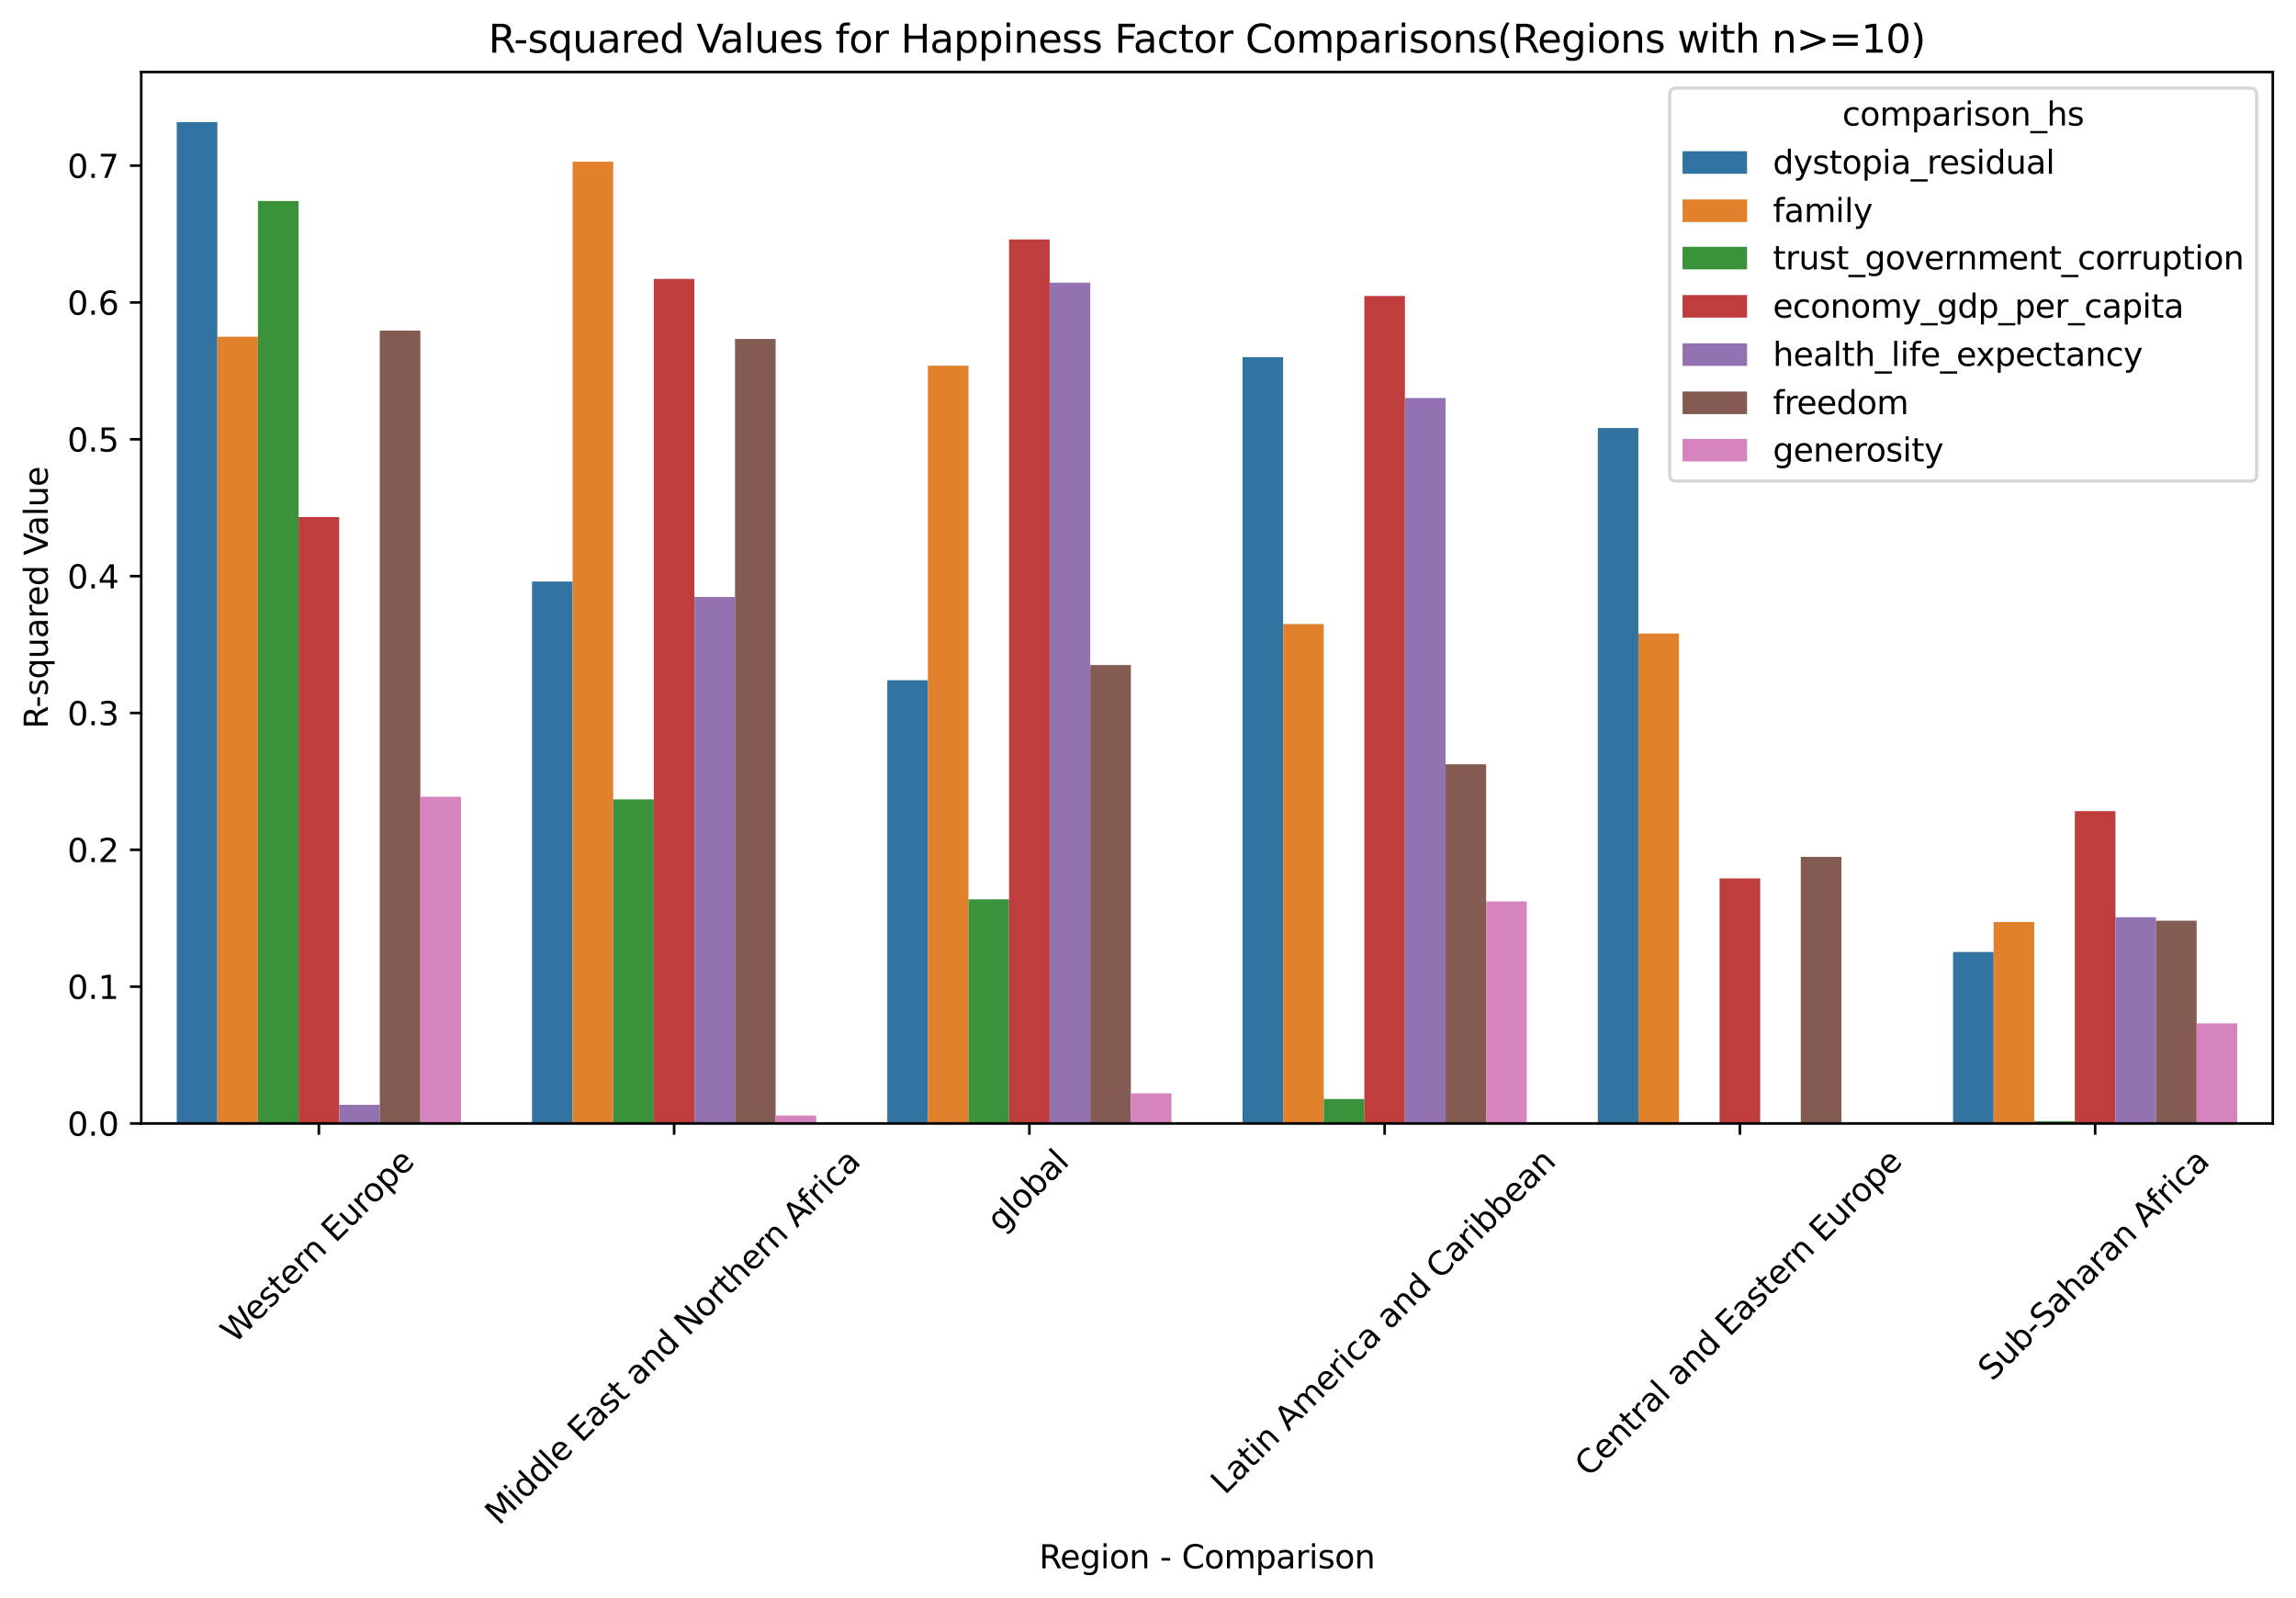<?xml version="1.0" encoding="utf-8" standalone="no"?>
<!DOCTYPE svg PUBLIC "-//W3C//DTD SVG 1.1//EN"
  "http://www.w3.org/Graphics/SVG/1.1/DTD/svg11.dtd">
<svg xmlns:xlink="http://www.w3.org/1999/xlink" width="711.756pt" height="495.46pt" viewBox="0 0 711.756 495.46" xmlns="http://www.w3.org/2000/svg" version="1.1">
 <defs>
  <style type="text/css">*{stroke-linejoin: round; stroke-linecap: butt}</style>
 </defs>
 <g id="figure_1">
  <g id="patch_1">
   <path d="M 0 495.46 
L 711.756 495.46 
L 711.756 0 
L 0 0 
z
" style="fill: #ffffff"/>
  </g>
  <g id="axes_1">
   <g id="patch_2">
    <path d="M 43.781 348.276 
L 704.556 348.276 
L 704.556 22.318 
L 43.781 22.318 
z
" style="fill: #ffffff"/>
   </g>
   <g id="patch_3">
    <path d="M 54.794 348.276 
L 67.38 348.276 
L 67.38 37.84 
L 54.794 37.84 
z
" clip-path="url(#pd0fb1a516f)" style="fill: #3274a1"/>
   </g>
   <g id="patch_4">
    <path d="M 164.923 348.276 
L 177.51 348.276 
L 177.51 180.264 
L 164.923 180.264 
z
" clip-path="url(#pd0fb1a516f)" style="fill: #3274a1"/>
   </g>
   <g id="patch_5">
    <path d="M 275.053 348.276 
L 287.639 348.276 
L 287.639 210.872 
L 275.053 210.872 
z
" clip-path="url(#pd0fb1a516f)" style="fill: #3274a1"/>
   </g>
   <g id="patch_6">
    <path d="M 385.182 348.276 
L 397.768 348.276 
L 397.768 110.702 
L 385.182 110.702 
z
" clip-path="url(#pd0fb1a516f)" style="fill: #3274a1"/>
   </g>
   <g id="patch_7">
    <path d="M 495.311 348.276 
L 507.897 348.276 
L 507.897 132.695 
L 495.311 132.695 
z
" clip-path="url(#pd0fb1a516f)" style="fill: #3274a1"/>
   </g>
   <g id="patch_8">
    <path d="M 605.44 348.276 
L 618.026 348.276 
L 618.026 295.121 
L 605.44 295.121 
z
" clip-path="url(#pd0fb1a516f)" style="fill: #3274a1"/>
   </g>
   <g id="patch_9">
    <path d="M 67.38 348.276 
L 79.967 348.276 
L 79.967 104.392 
L 67.38 104.392 
z
" clip-path="url(#pd0fb1a516f)" style="fill: #e1812c"/>
   </g>
   <g id="patch_10">
    <path d="M 177.51 348.276 
L 190.096 348.276 
L 190.096 50.121 
L 177.51 50.121 
z
" clip-path="url(#pd0fb1a516f)" style="fill: #e1812c"/>
   </g>
   <g id="patch_11">
    <path d="M 287.639 348.276 
L 300.225 348.276 
L 300.225 113.374 
L 287.639 113.374 
z
" clip-path="url(#pd0fb1a516f)" style="fill: #e1812c"/>
   </g>
   <g id="patch_12">
    <path d="M 397.768 348.276 
L 410.354 348.276 
L 410.354 193.454 
L 397.768 193.454 
z
" clip-path="url(#pd0fb1a516f)" style="fill: #e1812c"/>
   </g>
   <g id="patch_13">
    <path d="M 507.897 348.276 
L 520.483 348.276 
L 520.483 196.384 
L 507.897 196.384 
z
" clip-path="url(#pd0fb1a516f)" style="fill: #e1812c"/>
   </g>
   <g id="patch_14">
    <path d="M 618.026 348.276 
L 630.612 348.276 
L 630.612 285.826 
L 618.026 285.826 
z
" clip-path="url(#pd0fb1a516f)" style="fill: #e1812c"/>
   </g>
   <g id="patch_15">
    <path d="M 79.967 348.276 
L 92.553 348.276 
L 92.553 62.315 
L 79.967 62.315 
z
" clip-path="url(#pd0fb1a516f)" style="fill: #3a923a"/>
   </g>
   <g id="patch_16">
    <path d="M 190.096 348.276 
L 202.682 348.276 
L 202.682 247.807 
L 190.096 247.807 
z
" clip-path="url(#pd0fb1a516f)" style="fill: #3a923a"/>
   </g>
   <g id="patch_17">
    <path d="M 300.225 348.276 
L 312.811 348.276 
L 312.811 278.798 
L 300.225 278.798 
z
" clip-path="url(#pd0fb1a516f)" style="fill: #3a923a"/>
   </g>
   <g id="patch_18">
    <path d="M 410.354 348.276 
L 422.94 348.276 
L 422.94 340.691 
L 410.354 340.691 
z
" clip-path="url(#pd0fb1a516f)" style="fill: #3a923a"/>
   </g>
   <g id="patch_19">
    <path d="M 520.483 348.276 
L 533.069 348.276 
L 533.069 348.164 
L 520.483 348.164 
z
" clip-path="url(#pd0fb1a516f)" style="fill: #3a923a"/>
   </g>
   <g id="patch_20">
    <path d="M 630.612 348.276 
L 643.199 348.276 
L 643.199 347.561 
L 630.612 347.561 
z
" clip-path="url(#pd0fb1a516f)" style="fill: #3a923a"/>
   </g>
   <g id="patch_21">
    <path d="M 92.553 348.276 
L 105.139 348.276 
L 105.139 160.289 
L 92.553 160.289 
z
" clip-path="url(#pd0fb1a516f)" style="fill: #c03d3e"/>
   </g>
   <g id="patch_22">
    <path d="M 202.682 348.276 
L 215.268 348.276 
L 215.268 86.464 
L 202.682 86.464 
z
" clip-path="url(#pd0fb1a516f)" style="fill: #c03d3e"/>
   </g>
   <g id="patch_23">
    <path d="M 312.811 348.276 
L 325.397 348.276 
L 325.397 74.235 
L 312.811 74.235 
z
" clip-path="url(#pd0fb1a516f)" style="fill: #c03d3e"/>
   </g>
   <g id="patch_24">
    <path d="M 422.94 348.276 
L 435.526 348.276 
L 435.526 91.756 
L 422.94 91.756 
z
" clip-path="url(#pd0fb1a516f)" style="fill: #c03d3e"/>
   </g>
   <g id="patch_25">
    <path d="M 533.069 348.276 
L 545.656 348.276 
L 545.656 272.316 
L 533.069 272.316 
z
" clip-path="url(#pd0fb1a516f)" style="fill: #c03d3e"/>
   </g>
   <g id="patch_26">
    <path d="M 643.199 348.276 
L 655.785 348.276 
L 655.785 251.443 
L 643.199 251.443 
z
" clip-path="url(#pd0fb1a516f)" style="fill: #c03d3e"/>
   </g>
   <g id="patch_27">
    <path d="M 105.139 348.276 
L 117.725 348.276 
L 117.725 342.495 
L 105.139 342.495 
z
" clip-path="url(#pd0fb1a516f)" style="fill: #9372b2"/>
   </g>
   <g id="patch_28">
    <path d="M 215.268 348.276 
L 227.854 348.276 
L 227.854 185.065 
L 215.268 185.065 
z
" clip-path="url(#pd0fb1a516f)" style="fill: #9372b2"/>
   </g>
   <g id="patch_29">
    <path d="M 325.397 348.276 
L 337.983 348.276 
L 337.983 87.635 
L 325.397 87.635 
z
" clip-path="url(#pd0fb1a516f)" style="fill: #9372b2"/>
   </g>
   <g id="patch_30">
    <path d="M 435.526 348.276 
L 448.113 348.276 
L 448.113 123.387 
L 435.526 123.387 
z
" clip-path="url(#pd0fb1a516f)" style="fill: #9372b2"/>
   </g>
   <g id="patch_31">
    <path d="M 545.656 348.276 
L 558.242 348.276 
L 558.242 347.998 
L 545.656 347.998 
z
" clip-path="url(#pd0fb1a516f)" style="fill: #9372b2"/>
   </g>
   <g id="patch_32">
    <path d="M 655.785 348.276 
L 668.371 348.276 
L 668.371 284.339 
L 655.785 284.339 
z
" clip-path="url(#pd0fb1a516f)" style="fill: #9372b2"/>
   </g>
   <g id="patch_33">
    <path d="M 117.725 348.276 
L 130.311 348.276 
L 130.311 102.47 
L 117.725 102.47 
z
" clip-path="url(#pd0fb1a516f)" style="fill: #845b53"/>
   </g>
   <g id="patch_34">
    <path d="M 227.854 348.276 
L 240.44 348.276 
L 240.44 105.069 
L 227.854 105.069 
z
" clip-path="url(#pd0fb1a516f)" style="fill: #845b53"/>
   </g>
   <g id="patch_35">
    <path d="M 337.983 348.276 
L 350.57 348.276 
L 350.57 206.158 
L 337.983 206.158 
z
" clip-path="url(#pd0fb1a516f)" style="fill: #845b53"/>
   </g>
   <g id="patch_36">
    <path d="M 448.113 348.276 
L 460.699 348.276 
L 460.699 236.929 
L 448.113 236.929 
z
" clip-path="url(#pd0fb1a516f)" style="fill: #845b53"/>
   </g>
   <g id="patch_37">
    <path d="M 558.242 348.276 
L 570.828 348.276 
L 570.828 265.626 
L 558.242 265.626 
z
" clip-path="url(#pd0fb1a516f)" style="fill: #845b53"/>
   </g>
   <g id="patch_38">
    <path d="M 668.371 348.276 
L 680.957 348.276 
L 680.957 285.426 
L 668.371 285.426 
z
" clip-path="url(#pd0fb1a516f)" style="fill: #845b53"/>
   </g>
   <g id="patch_39">
    <path d="M 130.311 348.276 
L 142.898 348.276 
L 142.898 246.987 
L 130.311 246.987 
z
" clip-path="url(#pd0fb1a516f)" style="fill: #d684bd"/>
   </g>
   <g id="patch_40">
    <path d="M 240.44 348.276 
L 253.027 348.276 
L 253.027 345.827 
L 240.44 345.827 
z
" clip-path="url(#pd0fb1a516f)" style="fill: #d684bd"/>
   </g>
   <g id="patch_41">
    <path d="M 350.57 348.276 
L 363.156 348.276 
L 363.156 338.92 
L 350.57 338.92 
z
" clip-path="url(#pd0fb1a516f)" style="fill: #d684bd"/>
   </g>
   <g id="patch_42">
    <path d="M 460.699 348.276 
L 473.285 348.276 
L 473.285 279.441 
L 460.699 279.441 
z
" clip-path="url(#pd0fb1a516f)" style="fill: #d684bd"/>
   </g>
   <g id="patch_43">
    <path d="M 570.828 348.276 
L 583.414 348.276 
L 583.414 348.092 
L 570.828 348.092 
z
" clip-path="url(#pd0fb1a516f)" style="fill: #d684bd"/>
   </g>
   <g id="patch_44">
    <path d="M 680.957 348.276 
L 693.543 348.276 
L 693.543 317.254 
L 680.957 317.254 
z
" clip-path="url(#pd0fb1a516f)" style="fill: #d684bd"/>
   </g>
   <g id="patch_45">
    <path d="M 98.846 348.276 
L 98.846 348.276 
L 98.846 348.276 
L 98.846 348.276 
z
" clip-path="url(#pd0fb1a516f)" style="fill: #3274a1"/>
   </g>
   <g id="patch_46">
    <path d="M 98.846 348.276 
L 98.846 348.276 
L 98.846 348.276 
L 98.846 348.276 
z
" clip-path="url(#pd0fb1a516f)" style="fill: #e1812c"/>
   </g>
   <g id="patch_47">
    <path d="M 98.846 348.276 
L 98.846 348.276 
L 98.846 348.276 
L 98.846 348.276 
z
" clip-path="url(#pd0fb1a516f)" style="fill: #3a923a"/>
   </g>
   <g id="patch_48">
    <path d="M 98.846 348.276 
L 98.846 348.276 
L 98.846 348.276 
L 98.846 348.276 
z
" clip-path="url(#pd0fb1a516f)" style="fill: #c03d3e"/>
   </g>
   <g id="patch_49">
    <path d="M 98.846 348.276 
L 98.846 348.276 
L 98.846 348.276 
L 98.846 348.276 
z
" clip-path="url(#pd0fb1a516f)" style="fill: #9372b2"/>
   </g>
   <g id="patch_50">
    <path d="M 98.846 348.276 
L 98.846 348.276 
L 98.846 348.276 
L 98.846 348.276 
z
" clip-path="url(#pd0fb1a516f)" style="fill: #845b53"/>
   </g>
   <g id="patch_51">
    <path d="M 98.846 348.276 
L 98.846 348.276 
L 98.846 348.276 
L 98.846 348.276 
z
" clip-path="url(#pd0fb1a516f)" style="fill: #d684bd"/>
   </g>
   <g id="matplotlib.axis_1">
    <g id="xtick_1">
     <g id="line2d_1">
      <defs>
       <path id="m08a7dbbf1a" d="M 0 0 
L 0 3.5 
" style="stroke: #000000; stroke-width: 0.8"/>
      </defs>
      <g>
       <use xlink:href="#m08a7dbbf1a" x="98.846" y="348.276" style="stroke: #000000; stroke-width: 0.8"/>
      </g>
     </g>
     <g id="text_1">
      <!-- Western Europe -->
      <g transform="translate(72.743 416.757) rotate(-45) scale(0.1 -0.1)">
       <defs>
        <path id="DejaVuSans-57" d="M 213 4666 
L 850 4666 
L 1831 722 
L 2809 4666 
L 3519 4666 
L 4500 722 
L 5478 4666 
L 6119 4666 
L 4947 0 
L 4153 0 
L 3169 4050 
L 2175 0 
L 1381 0 
L 213 4666 
z
" transform="scale(0.016)"/>
        <path id="DejaVuSans-65" d="M 3597 1894 
L 3597 1613 
L 953 1613 
Q 991 1019 1311 708 
Q 1631 397 2203 397 
Q 2534 397 2845 478 
Q 3156 559 3463 722 
L 3463 178 
Q 3153 47 2828 -22 
Q 2503 -91 2169 -91 
Q 1331 -91 842 396 
Q 353 884 353 1716 
Q 353 2575 817 3079 
Q 1281 3584 2069 3584 
Q 2775 3584 3186 3129 
Q 3597 2675 3597 1894 
z
M 3022 2063 
Q 3016 2534 2758 2815 
Q 2500 3097 2075 3097 
Q 1594 3097 1305 2825 
Q 1016 2553 972 2059 
L 3022 2063 
z
" transform="scale(0.016)"/>
        <path id="DejaVuSans-73" d="M 2834 3397 
L 2834 2853 
Q 2591 2978 2328 3040 
Q 2066 3103 1784 3103 
Q 1356 3103 1142 2972 
Q 928 2841 928 2578 
Q 928 2378 1081 2264 
Q 1234 2150 1697 2047 
L 1894 2003 
Q 2506 1872 2764 1633 
Q 3022 1394 3022 966 
Q 3022 478 2636 193 
Q 2250 -91 1575 -91 
Q 1294 -91 989 -36 
Q 684 19 347 128 
L 347 722 
Q 666 556 975 473 
Q 1284 391 1588 391 
Q 1994 391 2212 530 
Q 2431 669 2431 922 
Q 2431 1156 2273 1281 
Q 2116 1406 1581 1522 
L 1381 1569 
Q 847 1681 609 1914 
Q 372 2147 372 2553 
Q 372 3047 722 3315 
Q 1072 3584 1716 3584 
Q 2034 3584 2315 3537 
Q 2597 3491 2834 3397 
z
" transform="scale(0.016)"/>
        <path id="DejaVuSans-74" d="M 1172 4494 
L 1172 3500 
L 2356 3500 
L 2356 3053 
L 1172 3053 
L 1172 1153 
Q 1172 725 1289 603 
Q 1406 481 1766 481 
L 2356 481 
L 2356 0 
L 1766 0 
Q 1100 0 847 248 
Q 594 497 594 1153 
L 594 3053 
L 172 3053 
L 172 3500 
L 594 3500 
L 594 4494 
L 1172 4494 
z
" transform="scale(0.016)"/>
        <path id="DejaVuSans-72" d="M 2631 2963 
Q 2534 3019 2420 3045 
Q 2306 3072 2169 3072 
Q 1681 3072 1420 2755 
Q 1159 2438 1159 1844 
L 1159 0 
L 581 0 
L 581 3500 
L 1159 3500 
L 1159 2956 
Q 1341 3275 1631 3429 
Q 1922 3584 2338 3584 
Q 2397 3584 2469 3576 
Q 2541 3569 2628 3553 
L 2631 2963 
z
" transform="scale(0.016)"/>
        <path id="DejaVuSans-6e" d="M 3513 2113 
L 3513 0 
L 2938 0 
L 2938 2094 
Q 2938 2591 2744 2837 
Q 2550 3084 2163 3084 
Q 1697 3084 1428 2787 
Q 1159 2491 1159 1978 
L 1159 0 
L 581 0 
L 581 3500 
L 1159 3500 
L 1159 2956 
Q 1366 3272 1645 3428 
Q 1925 3584 2291 3584 
Q 2894 3584 3203 3211 
Q 3513 2838 3513 2113 
z
" transform="scale(0.016)"/>
        <path id="DejaVuSans-20" transform="scale(0.016)"/>
        <path id="DejaVuSans-45" d="M 628 4666 
L 3578 4666 
L 3578 4134 
L 1259 4134 
L 1259 2753 
L 3481 2753 
L 3481 2222 
L 1259 2222 
L 1259 531 
L 3634 531 
L 3634 0 
L 628 0 
L 628 4666 
z
" transform="scale(0.016)"/>
        <path id="DejaVuSans-75" d="M 544 1381 
L 544 3500 
L 1119 3500 
L 1119 1403 
Q 1119 906 1312 657 
Q 1506 409 1894 409 
Q 2359 409 2629 706 
Q 2900 1003 2900 1516 
L 2900 3500 
L 3475 3500 
L 3475 0 
L 2900 0 
L 2900 538 
Q 2691 219 2414 64 
Q 2138 -91 1772 -91 
Q 1169 -91 856 284 
Q 544 659 544 1381 
z
M 1991 3584 
L 1991 3584 
z
" transform="scale(0.016)"/>
        <path id="DejaVuSans-6f" d="M 1959 3097 
Q 1497 3097 1228 2736 
Q 959 2375 959 1747 
Q 959 1119 1226 758 
Q 1494 397 1959 397 
Q 2419 397 2687 759 
Q 2956 1122 2956 1747 
Q 2956 2369 2687 2733 
Q 2419 3097 1959 3097 
z
M 1959 3584 
Q 2709 3584 3137 3096 
Q 3566 2609 3566 1747 
Q 3566 888 3137 398 
Q 2709 -91 1959 -91 
Q 1206 -91 779 398 
Q 353 888 353 1747 
Q 353 2609 779 3096 
Q 1206 3584 1959 3584 
z
" transform="scale(0.016)"/>
        <path id="DejaVuSans-70" d="M 1159 525 
L 1159 -1331 
L 581 -1331 
L 581 3500 
L 1159 3500 
L 1159 2969 
Q 1341 3281 1617 3432 
Q 1894 3584 2278 3584 
Q 2916 3584 3314 3078 
Q 3713 2572 3713 1747 
Q 3713 922 3314 415 
Q 2916 -91 2278 -91 
Q 1894 -91 1617 61 
Q 1341 213 1159 525 
z
M 3116 1747 
Q 3116 2381 2855 2742 
Q 2594 3103 2138 3103 
Q 1681 3103 1420 2742 
Q 1159 2381 1159 1747 
Q 1159 1113 1420 752 
Q 1681 391 2138 391 
Q 2594 391 2855 752 
Q 3116 1113 3116 1747 
z
" transform="scale(0.016)"/>
       </defs>
       <use xlink:href="#DejaVuSans-57"/>
       <use xlink:href="#DejaVuSans-65" transform="translate(93.002 0)"/>
       <use xlink:href="#DejaVuSans-73" transform="translate(154.525 0)"/>
       <use xlink:href="#DejaVuSans-74" transform="translate(206.625 0)"/>
       <use xlink:href="#DejaVuSans-65" transform="translate(245.834 0)"/>
       <use xlink:href="#DejaVuSans-72" transform="translate(307.357 0)"/>
       <use xlink:href="#DejaVuSans-6e" transform="translate(346.721 0)"/>
       <use xlink:href="#DejaVuSans-20" transform="translate(410.1 0)"/>
       <use xlink:href="#DejaVuSans-45" transform="translate(441.887 0)"/>
       <use xlink:href="#DejaVuSans-75" transform="translate(505.07 0)"/>
       <use xlink:href="#DejaVuSans-72" transform="translate(568.449 0)"/>
       <use xlink:href="#DejaVuSans-6f" transform="translate(607.312 0)"/>
       <use xlink:href="#DejaVuSans-70" transform="translate(668.494 0)"/>
       <use xlink:href="#DejaVuSans-65" transform="translate(731.971 0)"/>
      </g>
     </g>
    </g>
    <g id="xtick_2">
     <g id="line2d_2">
      <g>
       <use xlink:href="#m08a7dbbf1a" x="208.975" y="348.276" style="stroke: #000000; stroke-width: 0.8"/>
      </g>
     </g>
     <g id="text_2">
      <!-- Middle East and Northern Africa -->
      <g transform="translate(154.695 473.112) rotate(-45) scale(0.1 -0.1)">
       <defs>
        <path id="DejaVuSans-4d" d="M 628 4666 
L 1569 4666 
L 2759 1491 
L 3956 4666 
L 4897 4666 
L 4897 0 
L 4281 0 
L 4281 4097 
L 3078 897 
L 2444 897 
L 1241 4097 
L 1241 0 
L 628 0 
L 628 4666 
z
" transform="scale(0.016)"/>
        <path id="DejaVuSans-69" d="M 603 3500 
L 1178 3500 
L 1178 0 
L 603 0 
L 603 3500 
z
M 603 4863 
L 1178 4863 
L 1178 4134 
L 603 4134 
L 603 4863 
z
" transform="scale(0.016)"/>
        <path id="DejaVuSans-64" d="M 2906 2969 
L 2906 4863 
L 3481 4863 
L 3481 0 
L 2906 0 
L 2906 525 
Q 2725 213 2448 61 
Q 2172 -91 1784 -91 
Q 1150 -91 751 415 
Q 353 922 353 1747 
Q 353 2572 751 3078 
Q 1150 3584 1784 3584 
Q 2172 3584 2448 3432 
Q 2725 3281 2906 2969 
z
M 947 1747 
Q 947 1113 1208 752 
Q 1469 391 1925 391 
Q 2381 391 2643 752 
Q 2906 1113 2906 1747 
Q 2906 2381 2643 2742 
Q 2381 3103 1925 3103 
Q 1469 3103 1208 2742 
Q 947 2381 947 1747 
z
" transform="scale(0.016)"/>
        <path id="DejaVuSans-6c" d="M 603 4863 
L 1178 4863 
L 1178 0 
L 603 0 
L 603 4863 
z
" transform="scale(0.016)"/>
        <path id="DejaVuSans-61" d="M 2194 1759 
Q 1497 1759 1228 1600 
Q 959 1441 959 1056 
Q 959 750 1161 570 
Q 1363 391 1709 391 
Q 2188 391 2477 730 
Q 2766 1069 2766 1631 
L 2766 1759 
L 2194 1759 
z
M 3341 1997 
L 3341 0 
L 2766 0 
L 2766 531 
Q 2569 213 2275 61 
Q 1981 -91 1556 -91 
Q 1019 -91 701 211 
Q 384 513 384 1019 
Q 384 1609 779 1909 
Q 1175 2209 1959 2209 
L 2766 2209 
L 2766 2266 
Q 2766 2663 2505 2880 
Q 2244 3097 1772 3097 
Q 1472 3097 1187 3025 
Q 903 2953 641 2809 
L 641 3341 
Q 956 3463 1253 3523 
Q 1550 3584 1831 3584 
Q 2591 3584 2966 3190 
Q 3341 2797 3341 1997 
z
" transform="scale(0.016)"/>
        <path id="DejaVuSans-4e" d="M 628 4666 
L 1478 4666 
L 3547 763 
L 3547 4666 
L 4159 4666 
L 4159 0 
L 3309 0 
L 1241 3903 
L 1241 0 
L 628 0 
L 628 4666 
z
" transform="scale(0.016)"/>
        <path id="DejaVuSans-68" d="M 3513 2113 
L 3513 0 
L 2938 0 
L 2938 2094 
Q 2938 2591 2744 2837 
Q 2550 3084 2163 3084 
Q 1697 3084 1428 2787 
Q 1159 2491 1159 1978 
L 1159 0 
L 581 0 
L 581 4863 
L 1159 4863 
L 1159 2956 
Q 1366 3272 1645 3428 
Q 1925 3584 2291 3584 
Q 2894 3584 3203 3211 
Q 3513 2838 3513 2113 
z
" transform="scale(0.016)"/>
        <path id="DejaVuSans-41" d="M 2188 4044 
L 1331 1722 
L 3047 1722 
L 2188 4044 
z
M 1831 4666 
L 2547 4666 
L 4325 0 
L 3669 0 
L 3244 1197 
L 1141 1197 
L 716 0 
L 50 0 
L 1831 4666 
z
" transform="scale(0.016)"/>
        <path id="DejaVuSans-66" d="M 2375 4863 
L 2375 4384 
L 1825 4384 
Q 1516 4384 1395 4259 
Q 1275 4134 1275 3809 
L 1275 3500 
L 2222 3500 
L 2222 3053 
L 1275 3053 
L 1275 0 
L 697 0 
L 697 3053 
L 147 3053 
L 147 3500 
L 697 3500 
L 697 3744 
Q 697 4328 969 4595 
Q 1241 4863 1831 4863 
L 2375 4863 
z
" transform="scale(0.016)"/>
        <path id="DejaVuSans-63" d="M 3122 3366 
L 3122 2828 
Q 2878 2963 2633 3030 
Q 2388 3097 2138 3097 
Q 1578 3097 1268 2742 
Q 959 2388 959 1747 
Q 959 1106 1268 751 
Q 1578 397 2138 397 
Q 2388 397 2633 464 
Q 2878 531 3122 666 
L 3122 134 
Q 2881 22 2623 -34 
Q 2366 -91 2075 -91 
Q 1284 -91 818 406 
Q 353 903 353 1747 
Q 353 2603 823 3093 
Q 1294 3584 2113 3584 
Q 2378 3584 2631 3529 
Q 2884 3475 3122 3366 
z
" transform="scale(0.016)"/>
       </defs>
       <use xlink:href="#DejaVuSans-4d"/>
       <use xlink:href="#DejaVuSans-69" transform="translate(86.279 0)"/>
       <use xlink:href="#DejaVuSans-64" transform="translate(114.062 0)"/>
       <use xlink:href="#DejaVuSans-64" transform="translate(177.539 0)"/>
       <use xlink:href="#DejaVuSans-6c" transform="translate(241.016 0)"/>
       <use xlink:href="#DejaVuSans-65" transform="translate(268.799 0)"/>
       <use xlink:href="#DejaVuSans-20" transform="translate(330.322 0)"/>
       <use xlink:href="#DejaVuSans-45" transform="translate(362.109 0)"/>
       <use xlink:href="#DejaVuSans-61" transform="translate(425.293 0)"/>
       <use xlink:href="#DejaVuSans-73" transform="translate(486.572 0)"/>
       <use xlink:href="#DejaVuSans-74" transform="translate(538.672 0)"/>
       <use xlink:href="#DejaVuSans-20" transform="translate(577.881 0)"/>
       <use xlink:href="#DejaVuSans-61" transform="translate(609.668 0)"/>
       <use xlink:href="#DejaVuSans-6e" transform="translate(670.947 0)"/>
       <use xlink:href="#DejaVuSans-64" transform="translate(734.326 0)"/>
       <use xlink:href="#DejaVuSans-20" transform="translate(797.803 0)"/>
       <use xlink:href="#DejaVuSans-4e" transform="translate(829.59 0)"/>
       <use xlink:href="#DejaVuSans-6f" transform="translate(904.395 0)"/>
       <use xlink:href="#DejaVuSans-72" transform="translate(965.576 0)"/>
       <use xlink:href="#DejaVuSans-74" transform="translate(1006.689 0)"/>
       <use xlink:href="#DejaVuSans-68" transform="translate(1045.898 0)"/>
       <use xlink:href="#DejaVuSans-65" transform="translate(1109.277 0)"/>
       <use xlink:href="#DejaVuSans-72" transform="translate(1170.801 0)"/>
       <use xlink:href="#DejaVuSans-6e" transform="translate(1210.164 0)"/>
       <use xlink:href="#DejaVuSans-20" transform="translate(1273.543 0)"/>
       <use xlink:href="#DejaVuSans-41" transform="translate(1305.33 0)"/>
       <use xlink:href="#DejaVuSans-66" transform="translate(1370.113 0)"/>
       <use xlink:href="#DejaVuSans-72" transform="translate(1405.318 0)"/>
       <use xlink:href="#DejaVuSans-69" transform="translate(1446.432 0)"/>
       <use xlink:href="#DejaVuSans-63" transform="translate(1474.215 0)"/>
       <use xlink:href="#DejaVuSans-61" transform="translate(1529.195 0)"/>
      </g>
     </g>
    </g>
    <g id="xtick_3">
     <g id="line2d_3">
      <g>
       <use xlink:href="#m08a7dbbf1a" x="319.104" y="348.276" style="stroke: #000000; stroke-width: 0.8"/>
      </g>
     </g>
     <g id="text_3">
      <!-- global -->
      <g transform="translate(310.272 382.215) rotate(-45) scale(0.1 -0.1)">
       <defs>
        <path id="DejaVuSans-67" d="M 2906 1791 
Q 2906 2416 2648 2759 
Q 2391 3103 1925 3103 
Q 1463 3103 1205 2759 
Q 947 2416 947 1791 
Q 947 1169 1205 825 
Q 1463 481 1925 481 
Q 2391 481 2648 825 
Q 2906 1169 2906 1791 
z
M 3481 434 
Q 3481 -459 3084 -895 
Q 2688 -1331 1869 -1331 
Q 1566 -1331 1297 -1286 
Q 1028 -1241 775 -1147 
L 775 -588 
Q 1028 -725 1275 -790 
Q 1522 -856 1778 -856 
Q 2344 -856 2625 -561 
Q 2906 -266 2906 331 
L 2906 616 
Q 2728 306 2450 153 
Q 2172 0 1784 0 
Q 1141 0 747 490 
Q 353 981 353 1791 
Q 353 2603 747 3093 
Q 1141 3584 1784 3584 
Q 2172 3584 2450 3431 
Q 2728 3278 2906 2969 
L 2906 3500 
L 3481 3500 
L 3481 434 
z
" transform="scale(0.016)"/>
        <path id="DejaVuSans-62" d="M 3116 1747 
Q 3116 2381 2855 2742 
Q 2594 3103 2138 3103 
Q 1681 3103 1420 2742 
Q 1159 2381 1159 1747 
Q 1159 1113 1420 752 
Q 1681 391 2138 391 
Q 2594 391 2855 752 
Q 3116 1113 3116 1747 
z
M 1159 2969 
Q 1341 3281 1617 3432 
Q 1894 3584 2278 3584 
Q 2916 3584 3314 3078 
Q 3713 2572 3713 1747 
Q 3713 922 3314 415 
Q 2916 -91 2278 -91 
Q 1894 -91 1617 61 
Q 1341 213 1159 525 
L 1159 0 
L 581 0 
L 581 4863 
L 1159 4863 
L 1159 2969 
z
" transform="scale(0.016)"/>
       </defs>
       <use xlink:href="#DejaVuSans-67"/>
       <use xlink:href="#DejaVuSans-6c" transform="translate(63.477 0)"/>
       <use xlink:href="#DejaVuSans-6f" transform="translate(91.26 0)"/>
       <use xlink:href="#DejaVuSans-62" transform="translate(152.441 0)"/>
       <use xlink:href="#DejaVuSans-61" transform="translate(215.918 0)"/>
       <use xlink:href="#DejaVuSans-6c" transform="translate(277.197 0)"/>
      </g>
     </g>
    </g>
    <g id="xtick_4">
     <g id="line2d_4">
      <g>
       <use xlink:href="#m08a7dbbf1a" x="429.233" y="348.276" style="stroke: #000000; stroke-width: 0.8"/>
      </g>
     </g>
     <g id="text_4">
      <!-- Latin America and Caribbean -->
      <g transform="translate(379.689 463.639) rotate(-45) scale(0.1 -0.1)">
       <defs>
        <path id="DejaVuSans-4c" d="M 628 4666 
L 1259 4666 
L 1259 531 
L 3531 531 
L 3531 0 
L 628 0 
L 628 4666 
z
" transform="scale(0.016)"/>
        <path id="DejaVuSans-6d" d="M 3328 2828 
Q 3544 3216 3844 3400 
Q 4144 3584 4550 3584 
Q 5097 3584 5394 3201 
Q 5691 2819 5691 2113 
L 5691 0 
L 5113 0 
L 5113 2094 
Q 5113 2597 4934 2840 
Q 4756 3084 4391 3084 
Q 3944 3084 3684 2787 
Q 3425 2491 3425 1978 
L 3425 0 
L 2847 0 
L 2847 2094 
Q 2847 2600 2669 2842 
Q 2491 3084 2119 3084 
Q 1678 3084 1418 2786 
Q 1159 2488 1159 1978 
L 1159 0 
L 581 0 
L 581 3500 
L 1159 3500 
L 1159 2956 
Q 1356 3278 1631 3431 
Q 1906 3584 2284 3584 
Q 2666 3584 2933 3390 
Q 3200 3197 3328 2828 
z
" transform="scale(0.016)"/>
        <path id="DejaVuSans-43" d="M 4122 4306 
L 4122 3641 
Q 3803 3938 3442 4084 
Q 3081 4231 2675 4231 
Q 1875 4231 1450 3742 
Q 1025 3253 1025 2328 
Q 1025 1406 1450 917 
Q 1875 428 2675 428 
Q 3081 428 3442 575 
Q 3803 722 4122 1019 
L 4122 359 
Q 3791 134 3420 21 
Q 3050 -91 2638 -91 
Q 1578 -91 968 557 
Q 359 1206 359 2328 
Q 359 3453 968 4101 
Q 1578 4750 2638 4750 
Q 3056 4750 3426 4639 
Q 3797 4528 4122 4306 
z
" transform="scale(0.016)"/>
       </defs>
       <use xlink:href="#DejaVuSans-4c"/>
       <use xlink:href="#DejaVuSans-61" transform="translate(55.713 0)"/>
       <use xlink:href="#DejaVuSans-74" transform="translate(116.992 0)"/>
       <use xlink:href="#DejaVuSans-69" transform="translate(156.201 0)"/>
       <use xlink:href="#DejaVuSans-6e" transform="translate(183.984 0)"/>
       <use xlink:href="#DejaVuSans-20" transform="translate(247.363 0)"/>
       <use xlink:href="#DejaVuSans-41" transform="translate(279.15 0)"/>
       <use xlink:href="#DejaVuSans-6d" transform="translate(347.559 0)"/>
       <use xlink:href="#DejaVuSans-65" transform="translate(444.971 0)"/>
       <use xlink:href="#DejaVuSans-72" transform="translate(506.494 0)"/>
       <use xlink:href="#DejaVuSans-69" transform="translate(547.607 0)"/>
       <use xlink:href="#DejaVuSans-63" transform="translate(575.391 0)"/>
       <use xlink:href="#DejaVuSans-61" transform="translate(630.371 0)"/>
       <use xlink:href="#DejaVuSans-20" transform="translate(691.65 0)"/>
       <use xlink:href="#DejaVuSans-61" transform="translate(723.438 0)"/>
       <use xlink:href="#DejaVuSans-6e" transform="translate(784.717 0)"/>
       <use xlink:href="#DejaVuSans-64" transform="translate(848.096 0)"/>
       <use xlink:href="#DejaVuSans-20" transform="translate(911.572 0)"/>
       <use xlink:href="#DejaVuSans-43" transform="translate(943.359 0)"/>
       <use xlink:href="#DejaVuSans-61" transform="translate(1013.184 0)"/>
       <use xlink:href="#DejaVuSans-72" transform="translate(1074.463 0)"/>
       <use xlink:href="#DejaVuSans-69" transform="translate(1115.576 0)"/>
       <use xlink:href="#DejaVuSans-62" transform="translate(1143.359 0)"/>
       <use xlink:href="#DejaVuSans-62" transform="translate(1206.836 0)"/>
       <use xlink:href="#DejaVuSans-65" transform="translate(1270.312 0)"/>
       <use xlink:href="#DejaVuSans-61" transform="translate(1331.836 0)"/>
       <use xlink:href="#DejaVuSans-6e" transform="translate(1393.115 0)"/>
      </g>
     </g>
    </g>
    <g id="xtick_5">
     <g id="line2d_5">
      <g>
       <use xlink:href="#m08a7dbbf1a" x="539.362" y="348.276" style="stroke: #000000; stroke-width: 0.8"/>
      </g>
     </g>
     <g id="text_5">
      <!-- Central and Eastern Europe -->
      <g transform="translate(492.55 458.176) rotate(-45) scale(0.1 -0.1)">
       <use xlink:href="#DejaVuSans-43"/>
       <use xlink:href="#DejaVuSans-65" transform="translate(69.824 0)"/>
       <use xlink:href="#DejaVuSans-6e" transform="translate(131.348 0)"/>
       <use xlink:href="#DejaVuSans-74" transform="translate(194.727 0)"/>
       <use xlink:href="#DejaVuSans-72" transform="translate(233.936 0)"/>
       <use xlink:href="#DejaVuSans-61" transform="translate(275.049 0)"/>
       <use xlink:href="#DejaVuSans-6c" transform="translate(336.328 0)"/>
       <use xlink:href="#DejaVuSans-20" transform="translate(364.111 0)"/>
       <use xlink:href="#DejaVuSans-61" transform="translate(395.898 0)"/>
       <use xlink:href="#DejaVuSans-6e" transform="translate(457.178 0)"/>
       <use xlink:href="#DejaVuSans-64" transform="translate(520.557 0)"/>
       <use xlink:href="#DejaVuSans-20" transform="translate(584.033 0)"/>
       <use xlink:href="#DejaVuSans-45" transform="translate(615.82 0)"/>
       <use xlink:href="#DejaVuSans-61" transform="translate(679.004 0)"/>
       <use xlink:href="#DejaVuSans-73" transform="translate(740.283 0)"/>
       <use xlink:href="#DejaVuSans-74" transform="translate(792.383 0)"/>
       <use xlink:href="#DejaVuSans-65" transform="translate(831.592 0)"/>
       <use xlink:href="#DejaVuSans-72" transform="translate(893.115 0)"/>
       <use xlink:href="#DejaVuSans-6e" transform="translate(932.479 0)"/>
       <use xlink:href="#DejaVuSans-20" transform="translate(995.857 0)"/>
       <use xlink:href="#DejaVuSans-45" transform="translate(1027.645 0)"/>
       <use xlink:href="#DejaVuSans-75" transform="translate(1090.828 0)"/>
       <use xlink:href="#DejaVuSans-72" transform="translate(1154.207 0)"/>
       <use xlink:href="#DejaVuSans-6f" transform="translate(1193.07 0)"/>
       <use xlink:href="#DejaVuSans-70" transform="translate(1254.252 0)"/>
       <use xlink:href="#DejaVuSans-65" transform="translate(1317.729 0)"/>
      </g>
     </g>
    </g>
    <g id="xtick_6">
     <g id="line2d_6">
      <g>
       <use xlink:href="#m08a7dbbf1a" x="649.492" y="348.276" style="stroke: #000000; stroke-width: 0.8"/>
      </g>
     </g>
     <g id="text_6">
      <!-- Sub-Saharan Africa -->
      <g transform="translate(617.554 428.427) rotate(-45) scale(0.1 -0.1)">
       <defs>
        <path id="DejaVuSans-53" d="M 3425 4513 
L 3425 3897 
Q 3066 4069 2747 4153 
Q 2428 4238 2131 4238 
Q 1616 4238 1336 4038 
Q 1056 3838 1056 3469 
Q 1056 3159 1242 3001 
Q 1428 2844 1947 2747 
L 2328 2669 
Q 3034 2534 3370 2195 
Q 3706 1856 3706 1288 
Q 3706 609 3251 259 
Q 2797 -91 1919 -91 
Q 1588 -91 1214 -16 
Q 841 59 441 206 
L 441 856 
Q 825 641 1194 531 
Q 1563 422 1919 422 
Q 2459 422 2753 634 
Q 3047 847 3047 1241 
Q 3047 1584 2836 1778 
Q 2625 1972 2144 2069 
L 1759 2144 
Q 1053 2284 737 2584 
Q 422 2884 422 3419 
Q 422 4038 858 4394 
Q 1294 4750 2059 4750 
Q 2388 4750 2728 4690 
Q 3069 4631 3425 4513 
z
" transform="scale(0.016)"/>
        <path id="DejaVuSans-2d" d="M 313 2009 
L 1997 2009 
L 1997 1497 
L 313 1497 
L 313 2009 
z
" transform="scale(0.016)"/>
       </defs>
       <use xlink:href="#DejaVuSans-53"/>
       <use xlink:href="#DejaVuSans-75" transform="translate(63.477 0)"/>
       <use xlink:href="#DejaVuSans-62" transform="translate(126.855 0)"/>
       <use xlink:href="#DejaVuSans-2d" transform="translate(190.332 0)"/>
       <use xlink:href="#DejaVuSans-53" transform="translate(226.416 0)"/>
       <use xlink:href="#DejaVuSans-61" transform="translate(289.893 0)"/>
       <use xlink:href="#DejaVuSans-68" transform="translate(351.172 0)"/>
       <use xlink:href="#DejaVuSans-61" transform="translate(414.551 0)"/>
       <use xlink:href="#DejaVuSans-72" transform="translate(475.83 0)"/>
       <use xlink:href="#DejaVuSans-61" transform="translate(516.943 0)"/>
       <use xlink:href="#DejaVuSans-6e" transform="translate(578.223 0)"/>
       <use xlink:href="#DejaVuSans-20" transform="translate(641.602 0)"/>
       <use xlink:href="#DejaVuSans-41" transform="translate(673.389 0)"/>
       <use xlink:href="#DejaVuSans-66" transform="translate(738.172 0)"/>
       <use xlink:href="#DejaVuSans-72" transform="translate(773.377 0)"/>
       <use xlink:href="#DejaVuSans-69" transform="translate(814.49 0)"/>
       <use xlink:href="#DejaVuSans-63" transform="translate(842.273 0)"/>
       <use xlink:href="#DejaVuSans-61" transform="translate(897.254 0)"/>
      </g>
     </g>
    </g>
    <g id="text_7">
     <!-- Region - Comparison -->
     <g transform="translate(322.133 486.181) scale(0.1 -0.1)">
      <defs>
       <path id="DejaVuSans-52" d="M 2841 2188 
Q 3044 2119 3236 1894 
Q 3428 1669 3622 1275 
L 4263 0 
L 3584 0 
L 2988 1197 
Q 2756 1666 2539 1819 
Q 2322 1972 1947 1972 
L 1259 1972 
L 1259 0 
L 628 0 
L 628 4666 
L 2053 4666 
Q 2853 4666 3247 4331 
Q 3641 3997 3641 3322 
Q 3641 2881 3436 2590 
Q 3231 2300 2841 2188 
z
M 1259 4147 
L 1259 2491 
L 2053 2491 
Q 2509 2491 2742 2702 
Q 2975 2913 2975 3322 
Q 2975 3731 2742 3939 
Q 2509 4147 2053 4147 
L 1259 4147 
z
" transform="scale(0.016)"/>
      </defs>
      <use xlink:href="#DejaVuSans-52"/>
      <use xlink:href="#DejaVuSans-65" transform="translate(64.982 0)"/>
      <use xlink:href="#DejaVuSans-67" transform="translate(126.506 0)"/>
      <use xlink:href="#DejaVuSans-69" transform="translate(189.982 0)"/>
      <use xlink:href="#DejaVuSans-6f" transform="translate(217.766 0)"/>
      <use xlink:href="#DejaVuSans-6e" transform="translate(278.947 0)"/>
      <use xlink:href="#DejaVuSans-20" transform="translate(342.326 0)"/>
      <use xlink:href="#DejaVuSans-2d" transform="translate(374.113 0)"/>
      <use xlink:href="#DejaVuSans-20" transform="translate(410.197 0)"/>
      <use xlink:href="#DejaVuSans-43" transform="translate(441.984 0)"/>
      <use xlink:href="#DejaVuSans-6f" transform="translate(511.809 0)"/>
      <use xlink:href="#DejaVuSans-6d" transform="translate(572.99 0)"/>
      <use xlink:href="#DejaVuSans-70" transform="translate(670.402 0)"/>
      <use xlink:href="#DejaVuSans-61" transform="translate(733.879 0)"/>
      <use xlink:href="#DejaVuSans-72" transform="translate(795.158 0)"/>
      <use xlink:href="#DejaVuSans-69" transform="translate(836.271 0)"/>
      <use xlink:href="#DejaVuSans-73" transform="translate(864.055 0)"/>
      <use xlink:href="#DejaVuSans-6f" transform="translate(916.154 0)"/>
      <use xlink:href="#DejaVuSans-6e" transform="translate(977.336 0)"/>
     </g>
    </g>
   </g>
   <g id="matplotlib.axis_2">
    <g id="ytick_1">
     <g id="line2d_7">
      <defs>
       <path id="me8f9e1098b" d="M 0 0 
L -3.5 0 
" style="stroke: #000000; stroke-width: 0.8"/>
      </defs>
      <g>
       <use xlink:href="#me8f9e1098b" x="43.781" y="348.276" style="stroke: #000000; stroke-width: 0.8"/>
      </g>
     </g>
     <g id="text_8">
      <!-- 0.0 -->
      <g transform="translate(20.878 352.075) scale(0.1 -0.1)">
       <defs>
        <path id="DejaVuSans-30" d="M 2034 4250 
Q 1547 4250 1301 3770 
Q 1056 3291 1056 2328 
Q 1056 1369 1301 889 
Q 1547 409 2034 409 
Q 2525 409 2770 889 
Q 3016 1369 3016 2328 
Q 3016 3291 2770 3770 
Q 2525 4250 2034 4250 
z
M 2034 4750 
Q 2819 4750 3233 4129 
Q 3647 3509 3647 2328 
Q 3647 1150 3233 529 
Q 2819 -91 2034 -91 
Q 1250 -91 836 529 
Q 422 1150 422 2328 
Q 422 3509 836 4129 
Q 1250 4750 2034 4750 
z
" transform="scale(0.016)"/>
        <path id="DejaVuSans-2e" d="M 684 794 
L 1344 794 
L 1344 0 
L 684 0 
L 684 794 
z
" transform="scale(0.016)"/>
       </defs>
       <use xlink:href="#DejaVuSans-30"/>
       <use xlink:href="#DejaVuSans-2e" transform="translate(63.623 0)"/>
       <use xlink:href="#DejaVuSans-30" transform="translate(95.41 0)"/>
      </g>
     </g>
    </g>
    <g id="ytick_2">
     <g id="line2d_8">
      <g>
       <use xlink:href="#me8f9e1098b" x="43.781" y="305.857" style="stroke: #000000; stroke-width: 0.8"/>
      </g>
     </g>
     <g id="text_9">
      <!-- 0.1 -->
      <g transform="translate(20.878 309.656) scale(0.1 -0.1)">
       <defs>
        <path id="DejaVuSans-31" d="M 794 531 
L 1825 531 
L 1825 4091 
L 703 3866 
L 703 4441 
L 1819 4666 
L 2450 4666 
L 2450 531 
L 3481 531 
L 3481 0 
L 794 0 
L 794 531 
z
" transform="scale(0.016)"/>
       </defs>
       <use xlink:href="#DejaVuSans-30"/>
       <use xlink:href="#DejaVuSans-2e" transform="translate(63.623 0)"/>
       <use xlink:href="#DejaVuSans-31" transform="translate(95.41 0)"/>
      </g>
     </g>
    </g>
    <g id="ytick_3">
     <g id="line2d_9">
      <g>
       <use xlink:href="#me8f9e1098b" x="43.781" y="263.437" style="stroke: #000000; stroke-width: 0.8"/>
      </g>
     </g>
     <g id="text_10">
      <!-- 0.2 -->
      <g transform="translate(20.878 267.237) scale(0.1 -0.1)">
       <defs>
        <path id="DejaVuSans-32" d="M 1228 531 
L 3431 531 
L 3431 0 
L 469 0 
L 469 531 
Q 828 903 1448 1529 
Q 2069 2156 2228 2338 
Q 2531 2678 2651 2914 
Q 2772 3150 2772 3378 
Q 2772 3750 2511 3984 
Q 2250 4219 1831 4219 
Q 1534 4219 1204 4116 
Q 875 4013 500 3803 
L 500 4441 
Q 881 4594 1212 4672 
Q 1544 4750 1819 4750 
Q 2544 4750 2975 4387 
Q 3406 4025 3406 3419 
Q 3406 3131 3298 2873 
Q 3191 2616 2906 2266 
Q 2828 2175 2409 1742 
Q 1991 1309 1228 531 
z
" transform="scale(0.016)"/>
       </defs>
       <use xlink:href="#DejaVuSans-30"/>
       <use xlink:href="#DejaVuSans-2e" transform="translate(63.623 0)"/>
       <use xlink:href="#DejaVuSans-32" transform="translate(95.41 0)"/>
      </g>
     </g>
    </g>
    <g id="ytick_4">
     <g id="line2d_10">
      <g>
       <use xlink:href="#me8f9e1098b" x="43.781" y="221.018" style="stroke: #000000; stroke-width: 0.8"/>
      </g>
     </g>
     <g id="text_11">
      <!-- 0.3 -->
      <g transform="translate(20.878 224.818) scale(0.1 -0.1)">
       <defs>
        <path id="DejaVuSans-33" d="M 2597 2516 
Q 3050 2419 3304 2112 
Q 3559 1806 3559 1356 
Q 3559 666 3084 287 
Q 2609 -91 1734 -91 
Q 1441 -91 1130 -33 
Q 819 25 488 141 
L 488 750 
Q 750 597 1062 519 
Q 1375 441 1716 441 
Q 2309 441 2620 675 
Q 2931 909 2931 1356 
Q 2931 1769 2642 2001 
Q 2353 2234 1838 2234 
L 1294 2234 
L 1294 2753 
L 1863 2753 
Q 2328 2753 2575 2939 
Q 2822 3125 2822 3475 
Q 2822 3834 2567 4026 
Q 2313 4219 1838 4219 
Q 1578 4219 1281 4162 
Q 984 4106 628 3988 
L 628 4550 
Q 988 4650 1302 4700 
Q 1616 4750 1894 4750 
Q 2613 4750 3031 4423 
Q 3450 4097 3450 3541 
Q 3450 3153 3228 2886 
Q 3006 2619 2597 2516 
z
" transform="scale(0.016)"/>
       </defs>
       <use xlink:href="#DejaVuSans-30"/>
       <use xlink:href="#DejaVuSans-2e" transform="translate(63.623 0)"/>
       <use xlink:href="#DejaVuSans-33" transform="translate(95.41 0)"/>
      </g>
     </g>
    </g>
    <g id="ytick_5">
     <g id="line2d_11">
      <g>
       <use xlink:href="#me8f9e1098b" x="43.781" y="178.599" style="stroke: #000000; stroke-width: 0.8"/>
      </g>
     </g>
     <g id="text_12">
      <!-- 0.4 -->
      <g transform="translate(20.878 182.399) scale(0.1 -0.1)">
       <defs>
        <path id="DejaVuSans-34" d="M 2419 4116 
L 825 1625 
L 2419 1625 
L 2419 4116 
z
M 2253 4666 
L 3047 4666 
L 3047 1625 
L 3713 1625 
L 3713 1100 
L 3047 1100 
L 3047 0 
L 2419 0 
L 2419 1100 
L 313 1100 
L 313 1709 
L 2253 4666 
z
" transform="scale(0.016)"/>
       </defs>
       <use xlink:href="#DejaVuSans-30"/>
       <use xlink:href="#DejaVuSans-2e" transform="translate(63.623 0)"/>
       <use xlink:href="#DejaVuSans-34" transform="translate(95.41 0)"/>
      </g>
     </g>
    </g>
    <g id="ytick_6">
     <g id="line2d_12">
      <g>
       <use xlink:href="#me8f9e1098b" x="43.781" y="136.18" style="stroke: #000000; stroke-width: 0.8"/>
      </g>
     </g>
     <g id="text_13">
      <!-- 0.5 -->
      <g transform="translate(20.878 139.979) scale(0.1 -0.1)">
       <defs>
        <path id="DejaVuSans-35" d="M 691 4666 
L 3169 4666 
L 3169 4134 
L 1269 4134 
L 1269 2991 
Q 1406 3038 1543 3061 
Q 1681 3084 1819 3084 
Q 2600 3084 3056 2656 
Q 3513 2228 3513 1497 
Q 3513 744 3044 326 
Q 2575 -91 1722 -91 
Q 1428 -91 1123 -41 
Q 819 9 494 109 
L 494 744 
Q 775 591 1075 516 
Q 1375 441 1709 441 
Q 2250 441 2565 725 
Q 2881 1009 2881 1497 
Q 2881 1984 2565 2268 
Q 2250 2553 1709 2553 
Q 1456 2553 1204 2497 
Q 953 2441 691 2322 
L 691 4666 
z
" transform="scale(0.016)"/>
       </defs>
       <use xlink:href="#DejaVuSans-30"/>
       <use xlink:href="#DejaVuSans-2e" transform="translate(63.623 0)"/>
       <use xlink:href="#DejaVuSans-35" transform="translate(95.41 0)"/>
      </g>
     </g>
    </g>
    <g id="ytick_7">
     <g id="line2d_13">
      <g>
       <use xlink:href="#me8f9e1098b" x="43.781" y="93.761" style="stroke: #000000; stroke-width: 0.8"/>
      </g>
     </g>
     <g id="text_14">
      <!-- 0.6 -->
      <g transform="translate(20.878 97.56) scale(0.1 -0.1)">
       <defs>
        <path id="DejaVuSans-36" d="M 2113 2584 
Q 1688 2584 1439 2293 
Q 1191 2003 1191 1497 
Q 1191 994 1439 701 
Q 1688 409 2113 409 
Q 2538 409 2786 701 
Q 3034 994 3034 1497 
Q 3034 2003 2786 2293 
Q 2538 2584 2113 2584 
z
M 3366 4563 
L 3366 3988 
Q 3128 4100 2886 4159 
Q 2644 4219 2406 4219 
Q 1781 4219 1451 3797 
Q 1122 3375 1075 2522 
Q 1259 2794 1537 2939 
Q 1816 3084 2150 3084 
Q 2853 3084 3261 2657 
Q 3669 2231 3669 1497 
Q 3669 778 3244 343 
Q 2819 -91 2113 -91 
Q 1303 -91 875 529 
Q 447 1150 447 2328 
Q 447 3434 972 4092 
Q 1497 4750 2381 4750 
Q 2619 4750 2861 4703 
Q 3103 4656 3366 4563 
z
" transform="scale(0.016)"/>
       </defs>
       <use xlink:href="#DejaVuSans-30"/>
       <use xlink:href="#DejaVuSans-2e" transform="translate(63.623 0)"/>
       <use xlink:href="#DejaVuSans-36" transform="translate(95.41 0)"/>
      </g>
     </g>
    </g>
    <g id="ytick_8">
     <g id="line2d_14">
      <g>
       <use xlink:href="#me8f9e1098b" x="43.781" y="51.342" style="stroke: #000000; stroke-width: 0.8"/>
      </g>
     </g>
     <g id="text_15">
      <!-- 0.7 -->
      <g transform="translate(20.878 55.141) scale(0.1 -0.1)">
       <defs>
        <path id="DejaVuSans-37" d="M 525 4666 
L 3525 4666 
L 3525 4397 
L 1831 0 
L 1172 0 
L 2766 4134 
L 525 4134 
L 525 4666 
z
" transform="scale(0.016)"/>
       </defs>
       <use xlink:href="#DejaVuSans-30"/>
       <use xlink:href="#DejaVuSans-2e" transform="translate(63.623 0)"/>
       <use xlink:href="#DejaVuSans-37" transform="translate(95.41 0)"/>
      </g>
     </g>
    </g>
    <g id="text_16">
     <!-- R-squared Value -->
     <g transform="translate(14.798 225.901) rotate(-90) scale(0.1 -0.1)">
      <defs>
       <path id="DejaVuSans-71" d="M 947 1747 
Q 947 1113 1208 752 
Q 1469 391 1925 391 
Q 2381 391 2643 752 
Q 2906 1113 2906 1747 
Q 2906 2381 2643 2742 
Q 2381 3103 1925 3103 
Q 1469 3103 1208 2742 
Q 947 2381 947 1747 
z
M 2906 525 
Q 2725 213 2448 61 
Q 2172 -91 1784 -91 
Q 1150 -91 751 415 
Q 353 922 353 1747 
Q 353 2572 751 3078 
Q 1150 3584 1784 3584 
Q 2172 3584 2448 3432 
Q 2725 3281 2906 2969 
L 2906 3500 
L 3481 3500 
L 3481 -1331 
L 2906 -1331 
L 2906 525 
z
" transform="scale(0.016)"/>
       <path id="DejaVuSans-56" d="M 1831 0 
L 50 4666 
L 709 4666 
L 2188 738 
L 3669 4666 
L 4325 4666 
L 2547 0 
L 1831 0 
z
" transform="scale(0.016)"/>
      </defs>
      <use xlink:href="#DejaVuSans-52"/>
      <use xlink:href="#DejaVuSans-2d" transform="translate(65.482 0)"/>
      <use xlink:href="#DejaVuSans-73" transform="translate(101.566 0)"/>
      <use xlink:href="#DejaVuSans-71" transform="translate(153.666 0)"/>
      <use xlink:href="#DejaVuSans-75" transform="translate(217.143 0)"/>
      <use xlink:href="#DejaVuSans-61" transform="translate(280.521 0)"/>
      <use xlink:href="#DejaVuSans-72" transform="translate(341.801 0)"/>
      <use xlink:href="#DejaVuSans-65" transform="translate(380.664 0)"/>
      <use xlink:href="#DejaVuSans-64" transform="translate(442.188 0)"/>
      <use xlink:href="#DejaVuSans-20" transform="translate(505.664 0)"/>
      <use xlink:href="#DejaVuSans-56" transform="translate(537.451 0)"/>
      <use xlink:href="#DejaVuSans-61" transform="translate(598.109 0)"/>
      <use xlink:href="#DejaVuSans-6c" transform="translate(659.389 0)"/>
      <use xlink:href="#DejaVuSans-75" transform="translate(687.172 0)"/>
      <use xlink:href="#DejaVuSans-65" transform="translate(750.551 0)"/>
     </g>
    </g>
   </g>
   <g id="line2d_15">
    <path clip-path="url(#pd0fb1a516f)" style="fill: none; stroke: #424242; stroke-width: 2.25; stroke-linecap: square"/>
   </g>
   <g id="line2d_16">
    <path clip-path="url(#pd0fb1a516f)" style="fill: none; stroke: #424242; stroke-width: 2.25; stroke-linecap: square"/>
   </g>
   <g id="line2d_17">
    <path clip-path="url(#pd0fb1a516f)" style="fill: none; stroke: #424242; stroke-width: 2.25; stroke-linecap: square"/>
   </g>
   <g id="line2d_18">
    <path clip-path="url(#pd0fb1a516f)" style="fill: none; stroke: #424242; stroke-width: 2.25; stroke-linecap: square"/>
   </g>
   <g id="line2d_19">
    <path clip-path="url(#pd0fb1a516f)" style="fill: none; stroke: #424242; stroke-width: 2.25; stroke-linecap: square"/>
   </g>
   <g id="line2d_20">
    <path clip-path="url(#pd0fb1a516f)" style="fill: none; stroke: #424242; stroke-width: 2.25; stroke-linecap: square"/>
   </g>
   <g id="line2d_21">
    <path clip-path="url(#pd0fb1a516f)" style="fill: none; stroke: #424242; stroke-width: 2.25; stroke-linecap: square"/>
   </g>
   <g id="line2d_22">
    <path clip-path="url(#pd0fb1a516f)" style="fill: none; stroke: #424242; stroke-width: 2.25; stroke-linecap: square"/>
   </g>
   <g id="line2d_23">
    <path clip-path="url(#pd0fb1a516f)" style="fill: none; stroke: #424242; stroke-width: 2.25; stroke-linecap: square"/>
   </g>
   <g id="line2d_24">
    <path clip-path="url(#pd0fb1a516f)" style="fill: none; stroke: #424242; stroke-width: 2.25; stroke-linecap: square"/>
   </g>
   <g id="line2d_25">
    <path clip-path="url(#pd0fb1a516f)" style="fill: none; stroke: #424242; stroke-width: 2.25; stroke-linecap: square"/>
   </g>
   <g id="line2d_26">
    <path clip-path="url(#pd0fb1a516f)" style="fill: none; stroke: #424242; stroke-width: 2.25; stroke-linecap: square"/>
   </g>
   <g id="line2d_27">
    <path clip-path="url(#pd0fb1a516f)" style="fill: none; stroke: #424242; stroke-width: 2.25; stroke-linecap: square"/>
   </g>
   <g id="line2d_28">
    <path clip-path="url(#pd0fb1a516f)" style="fill: none; stroke: #424242; stroke-width: 2.25; stroke-linecap: square"/>
   </g>
   <g id="line2d_29">
    <path clip-path="url(#pd0fb1a516f)" style="fill: none; stroke: #424242; stroke-width: 2.25; stroke-linecap: square"/>
   </g>
   <g id="line2d_30">
    <path clip-path="url(#pd0fb1a516f)" style="fill: none; stroke: #424242; stroke-width: 2.25; stroke-linecap: square"/>
   </g>
   <g id="line2d_31">
    <path clip-path="url(#pd0fb1a516f)" style="fill: none; stroke: #424242; stroke-width: 2.25; stroke-linecap: square"/>
   </g>
   <g id="line2d_32">
    <path clip-path="url(#pd0fb1a516f)" style="fill: none; stroke: #424242; stroke-width: 2.25; stroke-linecap: square"/>
   </g>
   <g id="line2d_33">
    <path clip-path="url(#pd0fb1a516f)" style="fill: none; stroke: #424242; stroke-width: 2.25; stroke-linecap: square"/>
   </g>
   <g id="line2d_34">
    <path clip-path="url(#pd0fb1a516f)" style="fill: none; stroke: #424242; stroke-width: 2.25; stroke-linecap: square"/>
   </g>
   <g id="line2d_35">
    <path clip-path="url(#pd0fb1a516f)" style="fill: none; stroke: #424242; stroke-width: 2.25; stroke-linecap: square"/>
   </g>
   <g id="line2d_36">
    <path clip-path="url(#pd0fb1a516f)" style="fill: none; stroke: #424242; stroke-width: 2.25; stroke-linecap: square"/>
   </g>
   <g id="line2d_37">
    <path clip-path="url(#pd0fb1a516f)" style="fill: none; stroke: #424242; stroke-width: 2.25; stroke-linecap: square"/>
   </g>
   <g id="line2d_38">
    <path clip-path="url(#pd0fb1a516f)" style="fill: none; stroke: #424242; stroke-width: 2.25; stroke-linecap: square"/>
   </g>
   <g id="line2d_39">
    <path clip-path="url(#pd0fb1a516f)" style="fill: none; stroke: #424242; stroke-width: 2.25; stroke-linecap: square"/>
   </g>
   <g id="line2d_40">
    <path clip-path="url(#pd0fb1a516f)" style="fill: none; stroke: #424242; stroke-width: 2.25; stroke-linecap: square"/>
   </g>
   <g id="line2d_41">
    <path clip-path="url(#pd0fb1a516f)" style="fill: none; stroke: #424242; stroke-width: 2.25; stroke-linecap: square"/>
   </g>
   <g id="line2d_42">
    <path clip-path="url(#pd0fb1a516f)" style="fill: none; stroke: #424242; stroke-width: 2.25; stroke-linecap: square"/>
   </g>
   <g id="line2d_43">
    <path clip-path="url(#pd0fb1a516f)" style="fill: none; stroke: #424242; stroke-width: 2.25; stroke-linecap: square"/>
   </g>
   <g id="line2d_44">
    <path clip-path="url(#pd0fb1a516f)" style="fill: none; stroke: #424242; stroke-width: 2.25; stroke-linecap: square"/>
   </g>
   <g id="line2d_45">
    <path clip-path="url(#pd0fb1a516f)" style="fill: none; stroke: #424242; stroke-width: 2.25; stroke-linecap: square"/>
   </g>
   <g id="line2d_46">
    <path clip-path="url(#pd0fb1a516f)" style="fill: none; stroke: #424242; stroke-width: 2.25; stroke-linecap: square"/>
   </g>
   <g id="line2d_47">
    <path clip-path="url(#pd0fb1a516f)" style="fill: none; stroke: #424242; stroke-width: 2.25; stroke-linecap: square"/>
   </g>
   <g id="line2d_48">
    <path clip-path="url(#pd0fb1a516f)" style="fill: none; stroke: #424242; stroke-width: 2.25; stroke-linecap: square"/>
   </g>
   <g id="line2d_49">
    <path clip-path="url(#pd0fb1a516f)" style="fill: none; stroke: #424242; stroke-width: 2.25; stroke-linecap: square"/>
   </g>
   <g id="line2d_50">
    <path clip-path="url(#pd0fb1a516f)" style="fill: none; stroke: #424242; stroke-width: 2.25; stroke-linecap: square"/>
   </g>
   <g id="line2d_51">
    <path clip-path="url(#pd0fb1a516f)" style="fill: none; stroke: #424242; stroke-width: 2.25; stroke-linecap: square"/>
   </g>
   <g id="line2d_52">
    <path clip-path="url(#pd0fb1a516f)" style="fill: none; stroke: #424242; stroke-width: 2.25; stroke-linecap: square"/>
   </g>
   <g id="line2d_53">
    <path clip-path="url(#pd0fb1a516f)" style="fill: none; stroke: #424242; stroke-width: 2.25; stroke-linecap: square"/>
   </g>
   <g id="line2d_54">
    <path clip-path="url(#pd0fb1a516f)" style="fill: none; stroke: #424242; stroke-width: 2.25; stroke-linecap: square"/>
   </g>
   <g id="line2d_55">
    <path clip-path="url(#pd0fb1a516f)" style="fill: none; stroke: #424242; stroke-width: 2.25; stroke-linecap: square"/>
   </g>
   <g id="line2d_56">
    <path clip-path="url(#pd0fb1a516f)" style="fill: none; stroke: #424242; stroke-width: 2.25; stroke-linecap: square"/>
   </g>
   <g id="patch_52">
    <path d="M 43.781 348.276 
L 43.781 22.318 
" style="fill: none; stroke: #000000; stroke-width: 0.8; stroke-linejoin: miter; stroke-linecap: square"/>
   </g>
   <g id="patch_53">
    <path d="M 704.556 348.276 
L 704.556 22.318 
" style="fill: none; stroke: #000000; stroke-width: 0.8; stroke-linejoin: miter; stroke-linecap: square"/>
   </g>
   <g id="patch_54">
    <path d="M 43.781 348.276 
L 704.556 348.276 
" style="fill: none; stroke: #000000; stroke-width: 0.8; stroke-linejoin: miter; stroke-linecap: square"/>
   </g>
   <g id="patch_55">
    <path d="M 43.781 22.318 
L 704.556 22.318 
" style="fill: none; stroke: #000000; stroke-width: 0.8; stroke-linejoin: miter; stroke-linecap: square"/>
   </g>
   <g id="text_17">
    <!-- R-squared Values for Happiness Factor Comparisons(Regions with n&gt;=10) -->
    <g transform="translate(151.419 16.318) scale(0.12 -0.12)">
     <defs>
      <path id="DejaVuSans-48" d="M 628 4666 
L 1259 4666 
L 1259 2753 
L 3553 2753 
L 3553 4666 
L 4184 4666 
L 4184 0 
L 3553 0 
L 3553 2222 
L 1259 2222 
L 1259 0 
L 628 0 
L 628 4666 
z
" transform="scale(0.016)"/>
      <path id="DejaVuSans-46" d="M 628 4666 
L 3309 4666 
L 3309 4134 
L 1259 4134 
L 1259 2759 
L 3109 2759 
L 3109 2228 
L 1259 2228 
L 1259 0 
L 628 0 
L 628 4666 
z
" transform="scale(0.016)"/>
      <path id="DejaVuSans-28" d="M 1984 4856 
Q 1566 4138 1362 3434 
Q 1159 2731 1159 2009 
Q 1159 1288 1364 580 
Q 1569 -128 1984 -844 
L 1484 -844 
Q 1016 -109 783 600 
Q 550 1309 550 2009 
Q 550 2706 781 3412 
Q 1013 4119 1484 4856 
L 1984 4856 
z
" transform="scale(0.016)"/>
      <path id="DejaVuSans-77" d="M 269 3500 
L 844 3500 
L 1563 769 
L 2278 3500 
L 2956 3500 
L 3675 769 
L 4391 3500 
L 4966 3500 
L 4050 0 
L 3372 0 
L 2619 2869 
L 1863 0 
L 1184 0 
L 269 3500 
z
" transform="scale(0.016)"/>
      <path id="DejaVuSans-3e" d="M 678 3150 
L 678 3719 
L 4684 2266 
L 4684 1747 
L 678 294 
L 678 863 
L 3897 2003 
L 678 3150 
z
" transform="scale(0.016)"/>
      <path id="DejaVuSans-3d" d="M 678 2906 
L 4684 2906 
L 4684 2381 
L 678 2381 
L 678 2906 
z
M 678 1631 
L 4684 1631 
L 4684 1100 
L 678 1100 
L 678 1631 
z
" transform="scale(0.016)"/>
      <path id="DejaVuSans-29" d="M 513 4856 
L 1013 4856 
Q 1481 4119 1714 3412 
Q 1947 2706 1947 2009 
Q 1947 1309 1714 600 
Q 1481 -109 1013 -844 
L 513 -844 
Q 928 -128 1133 580 
Q 1338 1288 1338 2009 
Q 1338 2731 1133 3434 
Q 928 4138 513 4856 
z
" transform="scale(0.016)"/>
     </defs>
     <use xlink:href="#DejaVuSans-52"/>
     <use xlink:href="#DejaVuSans-2d" transform="translate(65.482 0)"/>
     <use xlink:href="#DejaVuSans-73" transform="translate(101.566 0)"/>
     <use xlink:href="#DejaVuSans-71" transform="translate(153.666 0)"/>
     <use xlink:href="#DejaVuSans-75" transform="translate(217.143 0)"/>
     <use xlink:href="#DejaVuSans-61" transform="translate(280.521 0)"/>
     <use xlink:href="#DejaVuSans-72" transform="translate(341.801 0)"/>
     <use xlink:href="#DejaVuSans-65" transform="translate(380.664 0)"/>
     <use xlink:href="#DejaVuSans-64" transform="translate(442.188 0)"/>
     <use xlink:href="#DejaVuSans-20" transform="translate(505.664 0)"/>
     <use xlink:href="#DejaVuSans-56" transform="translate(537.451 0)"/>
     <use xlink:href="#DejaVuSans-61" transform="translate(598.109 0)"/>
     <use xlink:href="#DejaVuSans-6c" transform="translate(659.389 0)"/>
     <use xlink:href="#DejaVuSans-75" transform="translate(687.172 0)"/>
     <use xlink:href="#DejaVuSans-65" transform="translate(750.551 0)"/>
     <use xlink:href="#DejaVuSans-73" transform="translate(812.074 0)"/>
     <use xlink:href="#DejaVuSans-20" transform="translate(864.174 0)"/>
     <use xlink:href="#DejaVuSans-66" transform="translate(895.961 0)"/>
     <use xlink:href="#DejaVuSans-6f" transform="translate(931.166 0)"/>
     <use xlink:href="#DejaVuSans-72" transform="translate(992.348 0)"/>
     <use xlink:href="#DejaVuSans-20" transform="translate(1033.461 0)"/>
     <use xlink:href="#DejaVuSans-48" transform="translate(1065.248 0)"/>
     <use xlink:href="#DejaVuSans-61" transform="translate(1140.443 0)"/>
     <use xlink:href="#DejaVuSans-70" transform="translate(1201.723 0)"/>
     <use xlink:href="#DejaVuSans-70" transform="translate(1265.199 0)"/>
     <use xlink:href="#DejaVuSans-69" transform="translate(1328.676 0)"/>
     <use xlink:href="#DejaVuSans-6e" transform="translate(1356.459 0)"/>
     <use xlink:href="#DejaVuSans-65" transform="translate(1419.838 0)"/>
     <use xlink:href="#DejaVuSans-73" transform="translate(1481.361 0)"/>
     <use xlink:href="#DejaVuSans-73" transform="translate(1533.461 0)"/>
     <use xlink:href="#DejaVuSans-20" transform="translate(1585.561 0)"/>
     <use xlink:href="#DejaVuSans-46" transform="translate(1617.348 0)"/>
     <use xlink:href="#DejaVuSans-61" transform="translate(1665.742 0)"/>
     <use xlink:href="#DejaVuSans-63" transform="translate(1727.021 0)"/>
     <use xlink:href="#DejaVuSans-74" transform="translate(1782.002 0)"/>
     <use xlink:href="#DejaVuSans-6f" transform="translate(1821.211 0)"/>
     <use xlink:href="#DejaVuSans-72" transform="translate(1882.393 0)"/>
     <use xlink:href="#DejaVuSans-20" transform="translate(1923.506 0)"/>
     <use xlink:href="#DejaVuSans-43" transform="translate(1955.293 0)"/>
     <use xlink:href="#DejaVuSans-6f" transform="translate(2025.117 0)"/>
     <use xlink:href="#DejaVuSans-6d" transform="translate(2086.299 0)"/>
     <use xlink:href="#DejaVuSans-70" transform="translate(2183.711 0)"/>
     <use xlink:href="#DejaVuSans-61" transform="translate(2247.188 0)"/>
     <use xlink:href="#DejaVuSans-72" transform="translate(2308.467 0)"/>
     <use xlink:href="#DejaVuSans-69" transform="translate(2349.58 0)"/>
     <use xlink:href="#DejaVuSans-73" transform="translate(2377.363 0)"/>
     <use xlink:href="#DejaVuSans-6f" transform="translate(2429.463 0)"/>
     <use xlink:href="#DejaVuSans-6e" transform="translate(2490.645 0)"/>
     <use xlink:href="#DejaVuSans-73" transform="translate(2554.023 0)"/>
     <use xlink:href="#DejaVuSans-28" transform="translate(2606.123 0)"/>
     <use xlink:href="#DejaVuSans-52" transform="translate(2645.137 0)"/>
     <use xlink:href="#DejaVuSans-65" transform="translate(2710.119 0)"/>
     <use xlink:href="#DejaVuSans-67" transform="translate(2771.643 0)"/>
     <use xlink:href="#DejaVuSans-69" transform="translate(2835.119 0)"/>
     <use xlink:href="#DejaVuSans-6f" transform="translate(2862.902 0)"/>
     <use xlink:href="#DejaVuSans-6e" transform="translate(2924.084 0)"/>
     <use xlink:href="#DejaVuSans-73" transform="translate(2987.463 0)"/>
     <use xlink:href="#DejaVuSans-20" transform="translate(3039.562 0)"/>
     <use xlink:href="#DejaVuSans-77" transform="translate(3071.35 0)"/>
     <use xlink:href="#DejaVuSans-69" transform="translate(3153.137 0)"/>
     <use xlink:href="#DejaVuSans-74" transform="translate(3180.92 0)"/>
     <use xlink:href="#DejaVuSans-68" transform="translate(3220.129 0)"/>
     <use xlink:href="#DejaVuSans-20" transform="translate(3283.508 0)"/>
     <use xlink:href="#DejaVuSans-6e" transform="translate(3315.295 0)"/>
     <use xlink:href="#DejaVuSans-3e" transform="translate(3378.674 0)"/>
     <use xlink:href="#DejaVuSans-3d" transform="translate(3462.463 0)"/>
     <use xlink:href="#DejaVuSans-31" transform="translate(3546.252 0)"/>
     <use xlink:href="#DejaVuSans-30" transform="translate(3609.875 0)"/>
     <use xlink:href="#DejaVuSans-29" transform="translate(3673.498 0)"/>
    </g>
   </g>
   <g id="legend_1">
    <g id="patch_56">
     <path d="M 519.589 149.134 
L 697.556 149.134 
Q 699.556 149.134 699.556 147.134 
L 699.556 29.318 
Q 699.556 27.318 697.556 27.318 
L 519.589 27.318 
Q 517.589 27.318 517.589 29.318 
L 517.589 147.134 
Q 517.589 149.134 519.589 149.134 
z
" style="fill: #ffffff; opacity: 0.8; stroke: #cccccc; stroke-linejoin: miter"/>
    </g>
    <g id="text_18">
     <!-- comparison_hs -->
     <g transform="translate(571.105 38.917) scale(0.1 -0.1)">
      <defs>
       <path id="DejaVuSans-5f" d="M 3263 -1063 
L 3263 -1509 
L -63 -1509 
L -63 -1063 
L 3263 -1063 
z
" transform="scale(0.016)"/>
      </defs>
      <use xlink:href="#DejaVuSans-63"/>
      <use xlink:href="#DejaVuSans-6f" transform="translate(54.98 0)"/>
      <use xlink:href="#DejaVuSans-6d" transform="translate(116.162 0)"/>
      <use xlink:href="#DejaVuSans-70" transform="translate(213.574 0)"/>
      <use xlink:href="#DejaVuSans-61" transform="translate(277.051 0)"/>
      <use xlink:href="#DejaVuSans-72" transform="translate(338.33 0)"/>
      <use xlink:href="#DejaVuSans-69" transform="translate(379.443 0)"/>
      <use xlink:href="#DejaVuSans-73" transform="translate(407.227 0)"/>
      <use xlink:href="#DejaVuSans-6f" transform="translate(459.326 0)"/>
      <use xlink:href="#DejaVuSans-6e" transform="translate(520.508 0)"/>
      <use xlink:href="#DejaVuSans-5f" transform="translate(583.887 0)"/>
      <use xlink:href="#DejaVuSans-68" transform="translate(633.887 0)"/>
      <use xlink:href="#DejaVuSans-73" transform="translate(697.266 0)"/>
     </g>
    </g>
    <g id="patch_57">
     <path d="M 521.589 53.873 
L 541.589 53.873 
L 541.589 46.873 
L 521.589 46.873 
z
" style="fill: #3274a1"/>
    </g>
    <g id="text_19">
     <!-- dystopia_residual -->
     <g transform="translate(549.589 53.873) scale(0.1 -0.1)">
      <defs>
       <path id="DejaVuSans-79" d="M 2059 -325 
Q 1816 -950 1584 -1140 
Q 1353 -1331 966 -1331 
L 506 -1331 
L 506 -850 
L 844 -850 
Q 1081 -850 1212 -737 
Q 1344 -625 1503 -206 
L 1606 56 
L 191 3500 
L 800 3500 
L 1894 763 
L 2988 3500 
L 3597 3500 
L 2059 -325 
z
" transform="scale(0.016)"/>
      </defs>
      <use xlink:href="#DejaVuSans-64"/>
      <use xlink:href="#DejaVuSans-79" transform="translate(63.477 0)"/>
      <use xlink:href="#DejaVuSans-73" transform="translate(122.656 0)"/>
      <use xlink:href="#DejaVuSans-74" transform="translate(174.756 0)"/>
      <use xlink:href="#DejaVuSans-6f" transform="translate(213.965 0)"/>
      <use xlink:href="#DejaVuSans-70" transform="translate(275.146 0)"/>
      <use xlink:href="#DejaVuSans-69" transform="translate(338.623 0)"/>
      <use xlink:href="#DejaVuSans-61" transform="translate(366.406 0)"/>
      <use xlink:href="#DejaVuSans-5f" transform="translate(427.686 0)"/>
      <use xlink:href="#DejaVuSans-72" transform="translate(477.686 0)"/>
      <use xlink:href="#DejaVuSans-65" transform="translate(516.549 0)"/>
      <use xlink:href="#DejaVuSans-73" transform="translate(578.072 0)"/>
      <use xlink:href="#DejaVuSans-69" transform="translate(630.172 0)"/>
      <use xlink:href="#DejaVuSans-64" transform="translate(657.955 0)"/>
      <use xlink:href="#DejaVuSans-75" transform="translate(721.432 0)"/>
      <use xlink:href="#DejaVuSans-61" transform="translate(784.811 0)"/>
      <use xlink:href="#DejaVuSans-6c" transform="translate(846.09 0)"/>
     </g>
    </g>
    <g id="patch_58">
     <path d="M 521.589 68.829 
L 541.589 68.829 
L 541.589 61.829 
L 521.589 61.829 
z
" style="fill: #e1812c"/>
    </g>
    <g id="text_20">
     <!-- family -->
     <g transform="translate(549.589 68.829) scale(0.1 -0.1)">
      <use xlink:href="#DejaVuSans-66"/>
      <use xlink:href="#DejaVuSans-61" transform="translate(35.205 0)"/>
      <use xlink:href="#DejaVuSans-6d" transform="translate(96.484 0)"/>
      <use xlink:href="#DejaVuSans-69" transform="translate(193.896 0)"/>
      <use xlink:href="#DejaVuSans-6c" transform="translate(221.68 0)"/>
      <use xlink:href="#DejaVuSans-79" transform="translate(249.463 0)"/>
     </g>
    </g>
    <g id="patch_59">
     <path d="M 521.589 83.507 
L 541.589 83.507 
L 541.589 76.507 
L 521.589 76.507 
z
" style="fill: #3a923a"/>
    </g>
    <g id="text_21">
     <!-- trust_government_corruption -->
     <g transform="translate(549.589 83.507) scale(0.1 -0.1)">
      <defs>
       <path id="DejaVuSans-76" d="M 191 3500 
L 800 3500 
L 1894 563 
L 2988 3500 
L 3597 3500 
L 2284 0 
L 1503 0 
L 191 3500 
z
" transform="scale(0.016)"/>
      </defs>
      <use xlink:href="#DejaVuSans-74"/>
      <use xlink:href="#DejaVuSans-72" transform="translate(39.209 0)"/>
      <use xlink:href="#DejaVuSans-75" transform="translate(80.322 0)"/>
      <use xlink:href="#DejaVuSans-73" transform="translate(143.701 0)"/>
      <use xlink:href="#DejaVuSans-74" transform="translate(195.801 0)"/>
      <use xlink:href="#DejaVuSans-5f" transform="translate(235.01 0)"/>
      <use xlink:href="#DejaVuSans-67" transform="translate(285.01 0)"/>
      <use xlink:href="#DejaVuSans-6f" transform="translate(348.486 0)"/>
      <use xlink:href="#DejaVuSans-76" transform="translate(409.668 0)"/>
      <use xlink:href="#DejaVuSans-65" transform="translate(468.848 0)"/>
      <use xlink:href="#DejaVuSans-72" transform="translate(530.371 0)"/>
      <use xlink:href="#DejaVuSans-6e" transform="translate(569.734 0)"/>
      <use xlink:href="#DejaVuSans-6d" transform="translate(633.113 0)"/>
      <use xlink:href="#DejaVuSans-65" transform="translate(730.525 0)"/>
      <use xlink:href="#DejaVuSans-6e" transform="translate(792.049 0)"/>
      <use xlink:href="#DejaVuSans-74" transform="translate(855.428 0)"/>
      <use xlink:href="#DejaVuSans-5f" transform="translate(894.637 0)"/>
      <use xlink:href="#DejaVuSans-63" transform="translate(944.637 0)"/>
      <use xlink:href="#DejaVuSans-6f" transform="translate(999.617 0)"/>
      <use xlink:href="#DejaVuSans-72" transform="translate(1060.799 0)"/>
      <use xlink:href="#DejaVuSans-72" transform="translate(1100.162 0)"/>
      <use xlink:href="#DejaVuSans-75" transform="translate(1141.275 0)"/>
      <use xlink:href="#DejaVuSans-70" transform="translate(1204.654 0)"/>
      <use xlink:href="#DejaVuSans-74" transform="translate(1268.131 0)"/>
      <use xlink:href="#DejaVuSans-69" transform="translate(1307.34 0)"/>
      <use xlink:href="#DejaVuSans-6f" transform="translate(1335.123 0)"/>
      <use xlink:href="#DejaVuSans-6e" transform="translate(1396.305 0)"/>
     </g>
    </g>
    <g id="patch_60">
     <path d="M 521.589 98.463 
L 541.589 98.463 
L 541.589 91.463 
L 521.589 91.463 
z
" style="fill: #c03d3e"/>
    </g>
    <g id="text_22">
     <!-- economy_gdp_per_capita -->
     <g transform="translate(549.589 98.463) scale(0.1 -0.1)">
      <use xlink:href="#DejaVuSans-65"/>
      <use xlink:href="#DejaVuSans-63" transform="translate(61.523 0)"/>
      <use xlink:href="#DejaVuSans-6f" transform="translate(116.504 0)"/>
      <use xlink:href="#DejaVuSans-6e" transform="translate(177.686 0)"/>
      <use xlink:href="#DejaVuSans-6f" transform="translate(241.064 0)"/>
      <use xlink:href="#DejaVuSans-6d" transform="translate(302.246 0)"/>
      <use xlink:href="#DejaVuSans-79" transform="translate(399.658 0)"/>
      <use xlink:href="#DejaVuSans-5f" transform="translate(458.838 0)"/>
      <use xlink:href="#DejaVuSans-67" transform="translate(508.838 0)"/>
      <use xlink:href="#DejaVuSans-64" transform="translate(572.314 0)"/>
      <use xlink:href="#DejaVuSans-70" transform="translate(635.791 0)"/>
      <use xlink:href="#DejaVuSans-5f" transform="translate(699.268 0)"/>
      <use xlink:href="#DejaVuSans-70" transform="translate(749.268 0)"/>
      <use xlink:href="#DejaVuSans-65" transform="translate(812.744 0)"/>
      <use xlink:href="#DejaVuSans-72" transform="translate(874.268 0)"/>
      <use xlink:href="#DejaVuSans-5f" transform="translate(915.381 0)"/>
      <use xlink:href="#DejaVuSans-63" transform="translate(965.381 0)"/>
      <use xlink:href="#DejaVuSans-61" transform="translate(1020.361 0)"/>
      <use xlink:href="#DejaVuSans-70" transform="translate(1081.641 0)"/>
      <use xlink:href="#DejaVuSans-69" transform="translate(1145.117 0)"/>
      <use xlink:href="#DejaVuSans-74" transform="translate(1172.9 0)"/>
      <use xlink:href="#DejaVuSans-61" transform="translate(1212.109 0)"/>
     </g>
    </g>
    <g id="patch_61">
     <path d="M 521.589 113.42 
L 541.589 113.42 
L 541.589 106.42 
L 521.589 106.42 
z
" style="fill: #9372b2"/>
    </g>
    <g id="text_23">
     <!-- health_life_expectancy -->
     <g transform="translate(549.589 113.42) scale(0.1 -0.1)">
      <defs>
       <path id="DejaVuSans-78" d="M 3513 3500 
L 2247 1797 
L 3578 0 
L 2900 0 
L 1881 1375 
L 863 0 
L 184 0 
L 1544 1831 
L 300 3500 
L 978 3500 
L 1906 2253 
L 2834 3500 
L 3513 3500 
z
" transform="scale(0.016)"/>
      </defs>
      <use xlink:href="#DejaVuSans-68"/>
      <use xlink:href="#DejaVuSans-65" transform="translate(63.379 0)"/>
      <use xlink:href="#DejaVuSans-61" transform="translate(124.902 0)"/>
      <use xlink:href="#DejaVuSans-6c" transform="translate(186.182 0)"/>
      <use xlink:href="#DejaVuSans-74" transform="translate(213.965 0)"/>
      <use xlink:href="#DejaVuSans-68" transform="translate(253.174 0)"/>
      <use xlink:href="#DejaVuSans-5f" transform="translate(316.553 0)"/>
      <use xlink:href="#DejaVuSans-6c" transform="translate(366.553 0)"/>
      <use xlink:href="#DejaVuSans-69" transform="translate(394.336 0)"/>
      <use xlink:href="#DejaVuSans-66" transform="translate(422.119 0)"/>
      <use xlink:href="#DejaVuSans-65" transform="translate(457.324 0)"/>
      <use xlink:href="#DejaVuSans-5f" transform="translate(518.848 0)"/>
      <use xlink:href="#DejaVuSans-65" transform="translate(568.848 0)"/>
      <use xlink:href="#DejaVuSans-78" transform="translate(628.621 0)"/>
      <use xlink:href="#DejaVuSans-70" transform="translate(687.801 0)"/>
      <use xlink:href="#DejaVuSans-65" transform="translate(751.277 0)"/>
      <use xlink:href="#DejaVuSans-63" transform="translate(812.801 0)"/>
      <use xlink:href="#DejaVuSans-74" transform="translate(867.781 0)"/>
      <use xlink:href="#DejaVuSans-61" transform="translate(906.99 0)"/>
      <use xlink:href="#DejaVuSans-6e" transform="translate(968.27 0)"/>
      <use xlink:href="#DejaVuSans-63" transform="translate(1031.648 0)"/>
      <use xlink:href="#DejaVuSans-79" transform="translate(1086.629 0)"/>
     </g>
    </g>
    <g id="patch_62">
     <path d="M 521.589 128.376 
L 541.589 128.376 
L 541.589 121.376 
L 521.589 121.376 
z
" style="fill: #845b53"/>
    </g>
    <g id="text_24">
     <!-- freedom -->
     <g transform="translate(549.589 128.376) scale(0.1 -0.1)">
      <use xlink:href="#DejaVuSans-66"/>
      <use xlink:href="#DejaVuSans-72" transform="translate(35.205 0)"/>
      <use xlink:href="#DejaVuSans-65" transform="translate(74.068 0)"/>
      <use xlink:href="#DejaVuSans-65" transform="translate(135.592 0)"/>
      <use xlink:href="#DejaVuSans-64" transform="translate(197.115 0)"/>
      <use xlink:href="#DejaVuSans-6f" transform="translate(260.592 0)"/>
      <use xlink:href="#DejaVuSans-6d" transform="translate(321.773 0)"/>
     </g>
    </g>
    <g id="patch_63">
     <path d="M 521.589 143.054 
L 541.589 143.054 
L 541.589 136.054 
L 521.589 136.054 
z
" style="fill: #d684bd"/>
    </g>
    <g id="text_25">
     <!-- generosity -->
     <g transform="translate(549.589 143.054) scale(0.1 -0.1)">
      <use xlink:href="#DejaVuSans-67"/>
      <use xlink:href="#DejaVuSans-65" transform="translate(63.477 0)"/>
      <use xlink:href="#DejaVuSans-6e" transform="translate(125 0)"/>
      <use xlink:href="#DejaVuSans-65" transform="translate(188.379 0)"/>
      <use xlink:href="#DejaVuSans-72" transform="translate(249.902 0)"/>
      <use xlink:href="#DejaVuSans-6f" transform="translate(288.766 0)"/>
      <use xlink:href="#DejaVuSans-73" transform="translate(349.947 0)"/>
      <use xlink:href="#DejaVuSans-69" transform="translate(402.047 0)"/>
      <use xlink:href="#DejaVuSans-74" transform="translate(429.83 0)"/>
      <use xlink:href="#DejaVuSans-79" transform="translate(469.039 0)"/>
     </g>
    </g>
   </g>
  </g>
 </g>
 <defs>
  <clipPath id="pd0fb1a516f">
   <rect x="43.781" y="22.318" width="660.775" height="325.958"/>
  </clipPath>
 </defs>
</svg>
